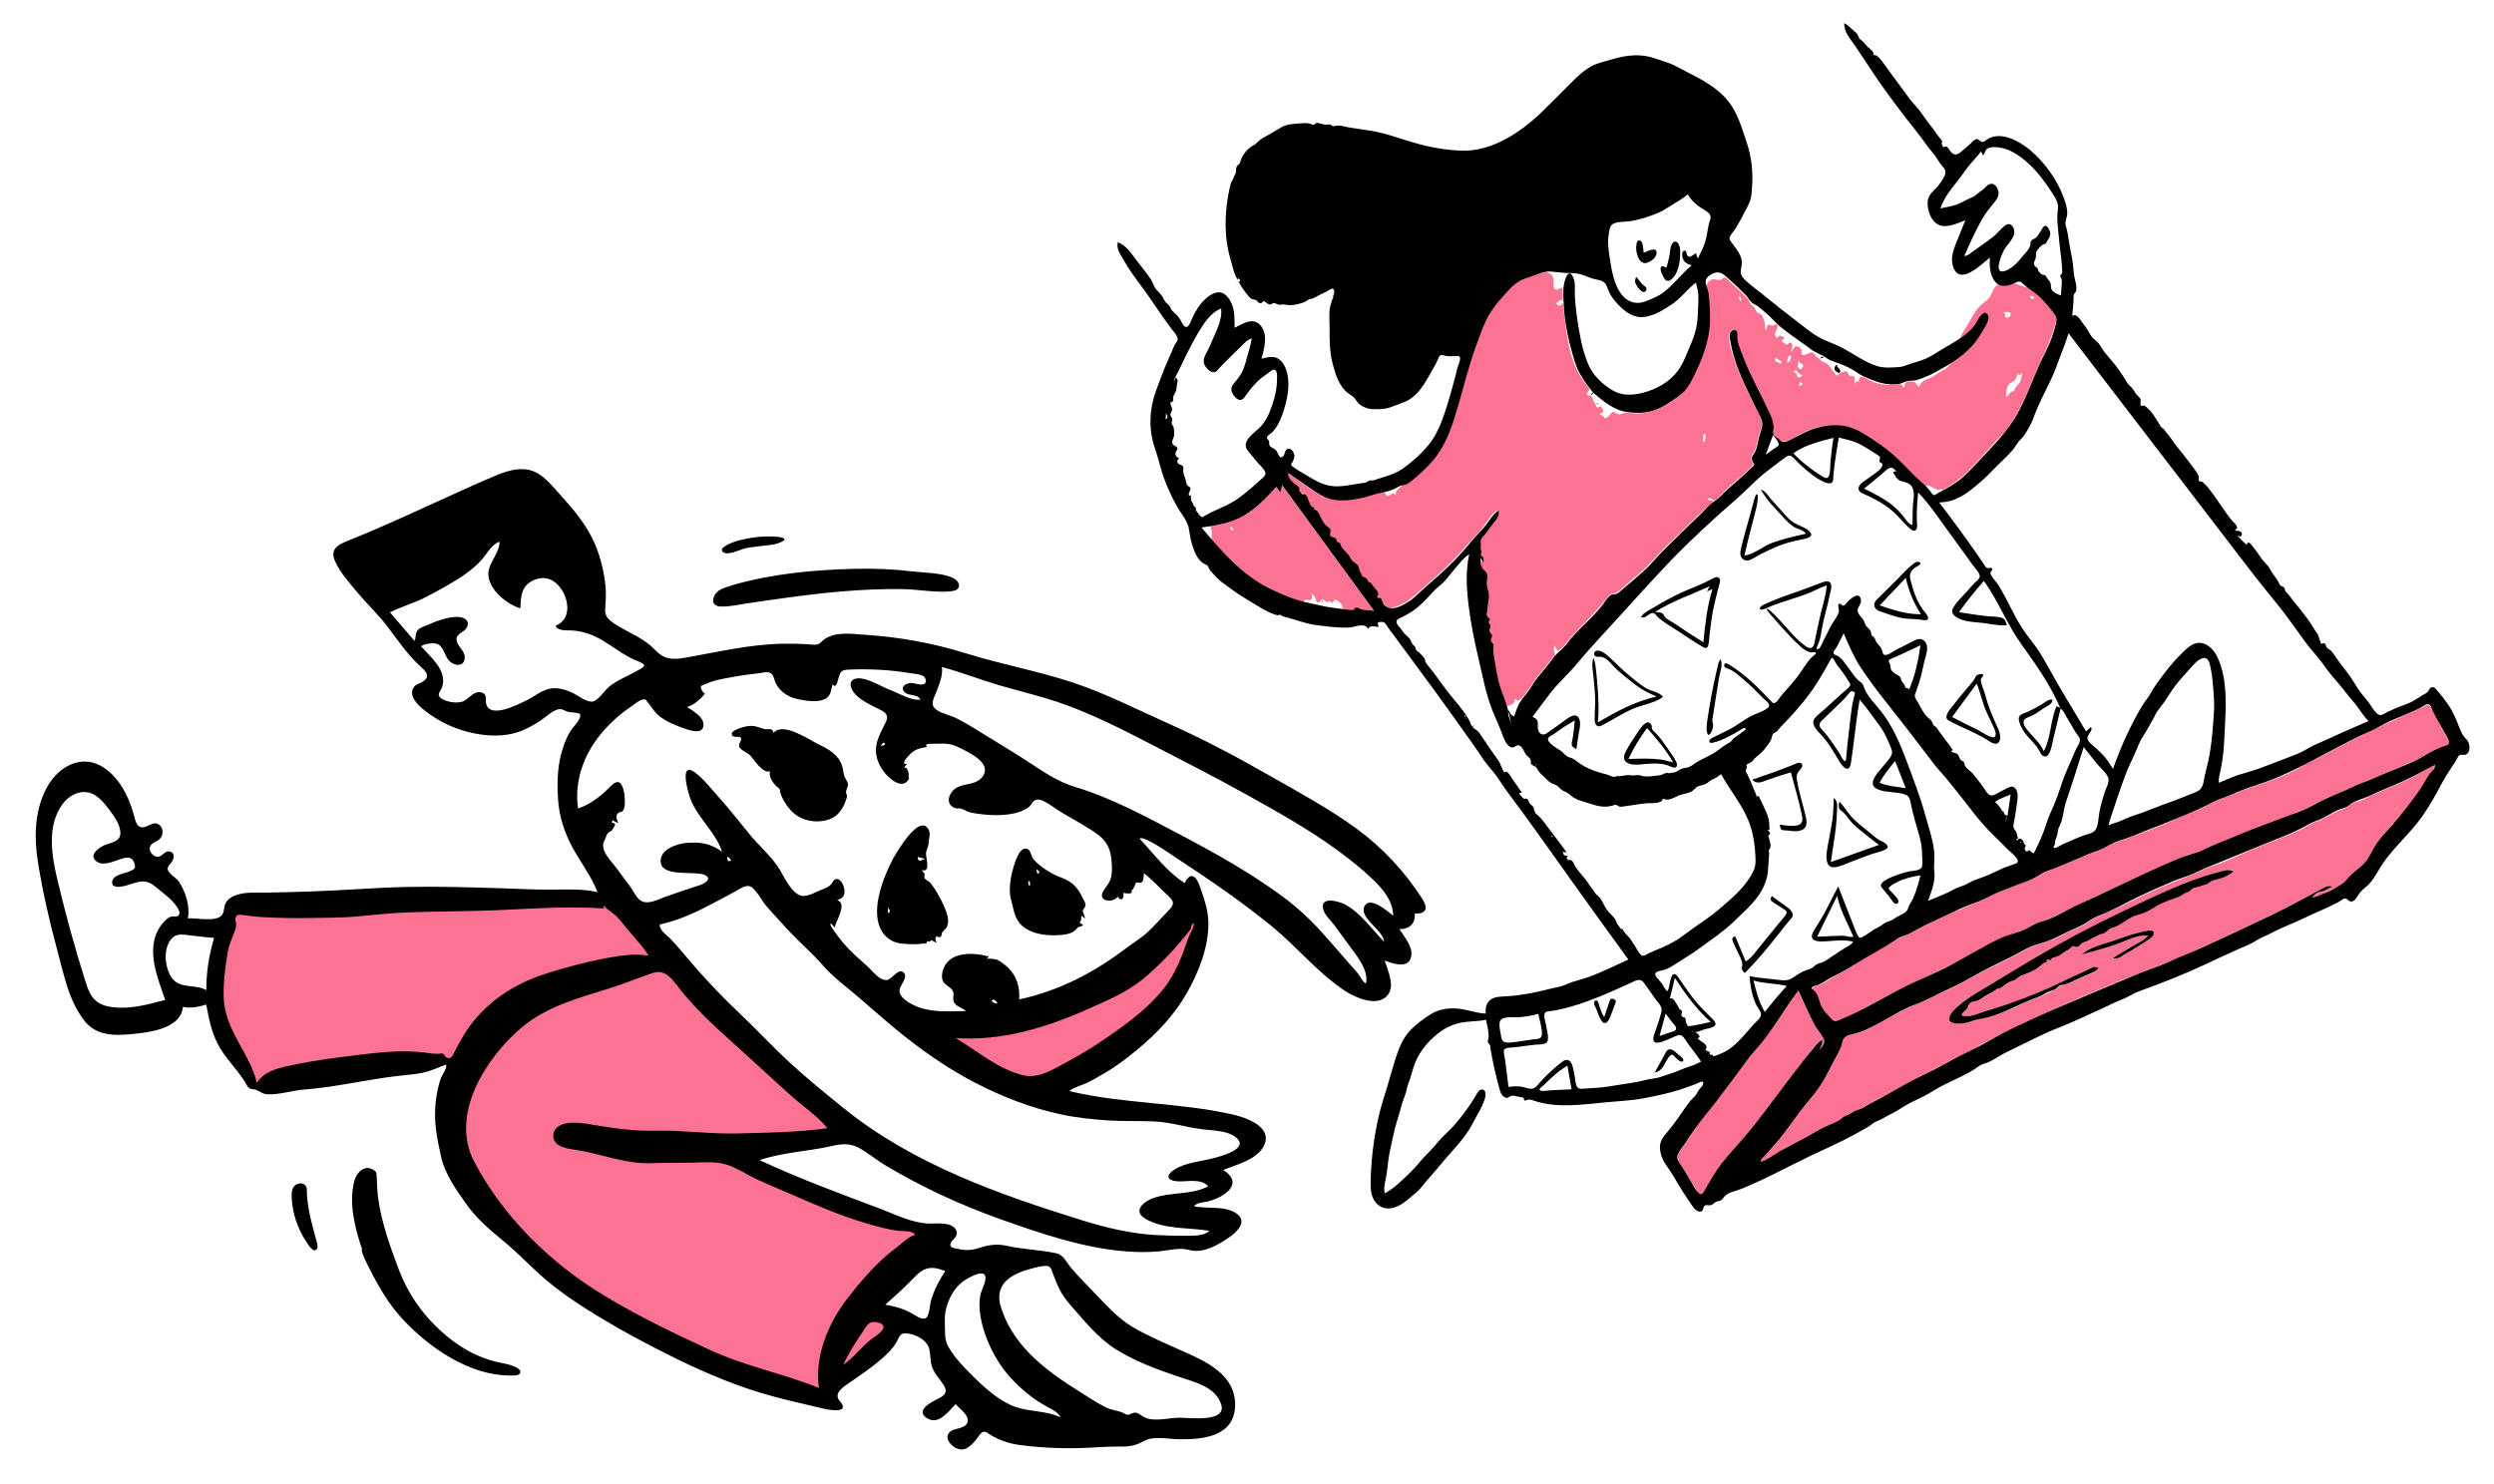 <?xml version="1.0" encoding="utf-8"?>
<!-- Generator: Adobe Illustrator 24.0.1, SVG Export Plug-In . SVG Version: 6.00 Build 0)  -->
<svg version="1.1" id="Capa_1" xmlns="http://www.w3.org/2000/svg" xmlns:xlink="http://www.w3.org/1999/xlink" x="0px" y="0px"
	 viewBox="0 0 3076.1 1831.3" style="enable-background:new 0 0 3076.1 1831.3;" xml:space="preserve">
<style type="text/css">
	.st0{fill-rule:evenodd;clip-rule:evenodd;fill:#FC7292;}
	.st1{fill-rule:evenodd;clip-rule:evenodd;}
</style>
<title>composition-5</title>
<desc>Created with Sketch.</desc>
<path id="Accent" class="st0" d="M284.5,1125.3c2.3-6,2.5-4.9,8.9-5.1c26.3-0.9,52.5-1.8,78.8-2.6c88.8-2.9,177.7-5.9,266.5-8.8
	c31.4-1,62.6-2.1,94-3.1c4.6-0.2,13.1-2.2,17.6-0.6c2.2,0.9,4.6,4.1,6.3,5.9c7.4,7.4,14.8,14.9,22.2,22.4
	c41.7,41.9,84.2,83,126.4,124.3c47,45.9,94,92,141,137.9c-50,9.9-100.1,20-150.2,29.9c10.6,4.1,21,8.1,31.6,12.2
	c74.4,28.7,148.7,57.3,223.1,86c-26.7,27.3-53.4,54.7-80.1,82c13.5,9.3,27,18.6,40.5,28c-9,8.1-18.1,16.1-27.2,24.2l0,0l-49.9,44.3
	c-5.8,5.2-11.8,10.5-17.6,15.7c-1.4,1.2-3.2,3.5-4.9,3.8c-2.5,0.3-7.9-3-10.2-4c-7.2-2.8-14.6-5.6-21.8-8.4
	c-22.3-8.7-44.6-17.5-66.9-26.5c-54.6-21.9-109-44.3-162.1-69.5c-24.6-11.6-47.7-24.2-68.7-41.7c-23-19.2-43.5-41.6-62.2-65
	c-15.8-19.8-30.5-40.3-44.1-61.6c-4.7-7.3-14.8-18.4-16.5-27.2c-0.9-4.7,1.7-12.3,2.4-17c1.5-11.1,3.2-22.1,4.7-33.2
	c0.8-5.7,3.2-13,2.7-18.8c-0.7-6.9-6-15.5-8.4-22c-1.2-3.1-3.1-12.3-6-13.7c-1.9-0.9-7.9,1.1-10,1.3c-16.3,2.1-32.6,4.4-48.9,6.5
	l0,0l-131.3,17.5c-12,1.6-25.2,5-37.4,5c-9.2-0.1-16.2-6-20.6-13.6c-13.2-23.1-26-46.6-36.2-71.1c-9.8-23.7-9.5-43.9-4.2-68.8
	C270.3,1168.2,276.5,1146.2,284.5,1125.3z M1477.2,1119.2c-1.6,34.2-4.9,77.3-25,106.1c-7.7,10.9-19.2,19.5-29.6,27.7
	c-15.4,12-31.3,23.2-47.4,34c-28.4,19.1-58.3,40-90.1,53.1c-8.8,3.6-13.9,3-22.8-0.9c-13.9-6.1-26.9-14-39.8-21.9l-2.8-1.8
	c-22.2-13.5-43.9-27.7-65.4-42.3c66.5-14.3,134.5-32,196.6-60.1C1398.1,1191.6,1443.2,1158.6,1477.2,1119.2z"/>
<path id="Ink" class="st1" d="M652.3,579.7c17.6,3.7,30.2,21.7,41.7,34.2c13.7,15,26.7,31,36,49.2c9.5,18.6,14.9,40.2,16.9,61
	c0.8,9.1,0.2,17.7-0.5,26.9c-0.8,9.7,4.6,14,12.4,19.1c16.3,10.5,35.5,17.2,48.9,31.5c11.5,12.2,21.8,12.6,37.9,9.8
	c39.9-7,78.5-16.4,119.4-17.2c10.4-0.2,20.8,0.1,31.2,0.6c3.4,0.2,7.1,1,10.4,0.5c4.9-0.6,5.3-2.7,8.5-5.3
	c14-11.5,35.6-7.9,52.3-6.8c42.1,2.8,82.8,10.1,123.1,22.6c43.5,13.6,88.6,21.8,131.9,36c41.8,13.8,81.1,34.1,121.2,52
	c40.8,18.3,80.2,39.1,118.9,61.2c37.5,21.4,76,42,110.9,67.5c31.8,23.3,59.4,52.9,80.7,86.2c7.2,11.1,5.9,19.3-9.2,18.3
	c1.3,12.5-6.7,19.5-18.8,19.3c5.7,9.5,16.8,21.6,14.5,33.6c-3,16-22.9,9.1-32.8,5.1c3.5,11.5,12.5,29.6,4.8,41.2
	c-11.9,18-41.3,4.6-54.5-4.2c-33.2-22.3-57.9-53.2-88.5-78.4c-37.9-31.1-79.2-59.3-120.2-86.1c-3.2-2.1-40.2-28.1-43.7-22.7
	c17.7,18.9,33.4,40.6,55.6,54.8c6.1-14.1,13.7-9.5,18,2.5c5.1,14.4,10.7,29.4,11.1,44.9c0.8,30.3-11.7,62-26.4,87.9
	c-15.4,27.2-36.8,49.8-60.8,69.7c-13.6,11.2-27.4,21.9-42.7,30.5c-6.8,3.9-13.7,8.1-20.9,11.4c-6.9,3.1-14.8,4.7-20.8,9.6
	c66.4,16,135.6,13.9,202,29c16,3.7,49,15,38.4,37.9c-8.2,17.7-34.1,23.8-50.5,30.5c15,9.2,15.5,20.5,0.4,30.5
	c-6.1,4-12.7,6.7-19.8,8.4c-4.8,1.1-13.4,1.2-16.6,5.8c16.4,3.7,36.7-1,51.6,8.4c15.1,9.7,2.3,22.7-8,29.8
	c-13.4,9.4-32.3,20.3-48.9,15.9c-13.1-3.5-23.8,0.1-37.2,1.5c-13.8,1.3-27.9,1.2-41.7,0.1c-52.8-4.2-104.4-22-154-39.5
	c-49.5-17.6-96.9-39.5-142.1-66.4c-11.1-6.6-21.1-15.2-32.4-21.5c-11.9-6.7-22.6-5.2-35.4-2.3c-29.1,6.5-59.3,7.5-87.8,17.1
	c48.6,22.7,98.8,41.1,148.8,60c19,7.2,39.8,17.8,60.4,18.3c9,0.2,27.9-2.4,33.1,7.7c3.7,7.3-2.7,10.1-5.7,15.1
	c-4.5,7.3,4.1,7.6,10.6,8.9c8.2,1.6,15.3,1.1,23.2-1.5c12.3-3.9,22.1-5.6,35-2.7c20.1,4.5,40.8,4.8,61,9.2
	c8.4,1.8,12.5,11.6,17.6,17.6c8.1,9.6,16.9,18.5,25.7,27.6c16.5,16.9,31.4,34.8,52.3,46.8c18.3,10.4,38,18.9,57.1,27.4
	c30,13.2,68.1,29.5,67.5,68.1c-0.6,38.3-39.1,42.4-69.4,41.9c-12.7-0.2-30.9-4.3-42.3,1.8c-9.9,5.4-17,7.4-28.5,7.2
	c-13.3-0.1-26.5,0.6-39.8,1.4c-27.9,1.5-56.4,0.4-84.2-3.1c-13.2-1.7-24.8-5.3-36.4-12c-3.5-2-6.3-5.3-10.1-4.4
	c-3.2,0.7-7.1,7.6-9.2,10.1c-6.7,8.1-14.3,15.2-25,9.6c-6.8-3.6-14.2-13-6.8-19.7c5.6-5.2,18.3-3.3,21.5-11.5
	c3.2-8.6-9.9-17.2-14.6-22.7c-8.8,9.1-20.8,26.3-35.2,17.3c-11.5-7.3-2.1-15.2,6.1-20c10.1-6,22.7-8.2,14-21.5
	c-4.9-7.6-11.4-13.8-14.2-22.6c-2-6.7-1.5-13.7-2.9-20.4c-2.5-12.1-17.7-19.8-29.6-20.2c-7.3-0.3-8.1,6.1-11.4,11.5
	c-4.8,8-11.7,14.7-18.8,20.7c-11.5,9.9-24.1,18.5-36.5,27.1c-8.3,5.7-23.2,14.1-14.3,24.3c13.1,14.9-10.8,11.5-19.7,9.4
	c-20.5-5-41.2-9.4-61.5-14.9c-41.9-11.2-81.6-27.8-120.5-46.8c-38.1-18.7-75.9-39.1-111.7-61.8c-17.4-11-34.3-22.9-49.9-36.3
	c-16.8-14.3-31.9-30.6-48.9-44.8c-17.6-14.7-35.1-28.8-48.4-47.8c-12.4-17.5-26.4-37-31.1-58.2c-5.2-23.3-9.5-44.4-6.6-68.5
	c1.2-10.1,3.1-20.6,6.9-30c1.2-2.7,7.9-12.5,5.5-15.4c0.1,0.2-18.6,7.2-20.6,7.9c-12.6,4-26,4.5-39.1,6.1
	c-38.7,4.5-76.7,13.9-115.6,16.8c-14.7,1.1-29.7,6.4-44.4,5.8c-6.9-0.3-9.4-3.7-14.8-5.7c-2.5-0.9-4.8,0-7.3-1.5
	c-2.9-1.7-4.1-5-5.8-7.8c-9.1-14.7-21.7-26.9-30.6-41.6c-10.2-16.5-13.8-35.2-17.3-54.1c-9.2,2.8-19.1,4.9-28.7,2.9
	c-2.4,23.8-33,29.9-52.2,32.3c-23.9,2.8-52,6.5-68.8-14.5c-19.9-24.7-26.1-58.5-34.2-88.3c-9.5-35.1-17.7-71-23.5-106.8
	c-5-30.5-4.7-63.3,9.7-91.4c12.7-24.8,39.9-43.6,67.6-28.8c21,11.6,34.3,36.7,40.2,58.7c3,11.2,4.7,21.5,17.9,15.4
	c5.1-2.3,9.6-5.3,14.7-0.7c4.5,4,4.4,11.4,0.7,16c-3.3,4.2-11.2,5.2-12.9,10.7c-1.7,5.4,4.2,12.3,9.6,12.2c6.1-0.2,9-8.6,15.6-6.4
	c6.1,2.1,4.5,8.7,1.6,12.9c-3.4,5-7.4,6.8-2.9,12.7c3.4,4.5,8.8,6.9,12.1,11.7c8,12.1,13.8,30.6,10.8,45.1c10.3-1.1,37.1,5.7,43-5.6
	c2.1-4.1,1.4-9.3,3.8-13.5c2.7-5,7.4-7.8,12.8-9.7c11.2-3.9,23.8-2.9,35.4-3c19.4-0.2,38.8-0.9,58.2-1.5c39-1.3,77.8-4.7,116.8-5.5
	c38.9-0.8,77.8,0.4,116.7,1.6c20.4,0.6,40.8,1.9,61.2,1.7c19.1-0.1,38.7-1.3,57.4,3.1c-7.7-20-21.2-37.1-31.3-55.9
	c-10.4-19.4-16.5-39.6-17.6-61.6c-1-20.1-0.4-40.1,5.9-59.4c2.5-7.8,5.5-15.7,10.1-22.5c3.3-4.9,8.3-9.4,10.6-14.8
	c2.2-5.4,1.3-6.3-4.9-7.2c-3.5-0.5-6.5-0.3-9.9-1.3c-3.2-1-6.1-3.3-9.5-3.1c-7.9,0.4-17.4,10.1-23.8,14.2
	c-8.7,5.6-17.9,10.9-27.8,14.2c-32.5,10.7-76.1-0.3-103.9-18.8c-9.3-6.2-30.6-20.4-26-33.8c2.4-7.1,9.4-7,14.4-11
	c7.8-6.4,0.7-12.5-4.8-17.6c-15-13.6-26.5-30.3-38.6-46.4C468,759.4,453.1,745.7,440,730c-9.4-11.2-20.3-23.6-26.4-36.9
	c-7.5-16.3,3.7-21.2,17.3-26.7c43.3-17.3,85.1-37.1,127.6-56.3c16.9-7.7,33.8-15.4,51-22.5C622.6,581.9,637.8,576.6,652.3,579.7z
	 M1273.3,1564.8c-22.9,6.1-45.1,16.2-40.1,43.3c13.7,50.6,55.1,81.8,97.5,108.3c10.7,6.7,21.3,13.9,32.6,19.6
	c6.6,3.3,13.2,4.1,20.2,6.3c1.7,0.6,4.9,2.9,6.4,3.1c3.6,0.4,3.6-0.9,6.7-1.9c6.9-2.3,9.2,2.4,15.4,5.3c11.8,5.5,29.9,0.5,42.3,0.3
	c11.5-0.1,58.8,6.4,52-16.1c-6.7-22-32.9-27.8-51.8-34.2c-26.4-8.9-53.8-18.9-77.6-33.7c-22.6-14.1-40.1-36.2-57.5-56
	c-10.8-12.3-15.6-23.8-21.2-39c-2.4-6.4-2.9-8.6-9.6-8.3C1283.5,1562.2,1278.4,1563.4,1273.3,1564.8z M1192,1578.2
	c-12.5,7.2-20.3,20.1-24.3,33.6c-2.1,6.9-2.7,13.6-2.3,20.7c0.4,9.1-0.8,19.3,3.5,27.6c7.9,15.2,23.4,30.2,35.5,42.1
	c13.7,13.3,30.9,27.9,49.2,34c17.7,5.8,37.3,4.2,54.3,12.4c-2.6-6-9.4-9.3-14.9-12.2c-7.9-4.3-14.9-8.6-22-14.1
	c-15.7-12.2-29.6-26.1-40.1-43.1c-10.2-16.4-18.2-35.7-21.5-54.8c-1.5-9.1-2-19,0.2-28.1c1.5-6,5.1-11.7,5.8-17.9
	C1217.1,1564,1198.2,1574.6,1192,1578.2z M805.4,1200.3c-18.2,6.1-36,13.6-54.4,19.3c-37.2,11.6-76.3,22-106.9,47.5
	c-44.5,37.1-89.7,107.9-59.3,166c36,68.5,94,125.1,159.8,165c42.1,25.5,86.8,47,131.4,67.6c43.2,19.9,90.2,29,134.1,46.7
	c-5.5-38.9,11.1-79.1,34.4-109.5c12.5-16.4,26-32.3,40.8-46.5c7.3-7,15.1-13.2,23.1-19.4c6-4.8,12.4-11.2,20.1-13.3
	c-1.3-5.7-15.9-4.7-20.1-5.2c-14.5-1.7-28.9-6-42.8-10.1c-30.3-9-59.3-21.7-88.4-34.4c-14.2-6.2-28.5-12-42.6-18.5
	c-12.7-5.8-24.7-14.2-37.9-18.5c-13.6-4.5-28.2-2.9-42.4-2.6c-16.9,0.3-33.7,0-50.6,0.7c-28.3,1.2-57.4-9.4-84.9-15
	c-9.2-1.9-22.8-2.3-30.7-7.9c-7.2-5-7.7-15.1-1.2-21c11.3-10.2,34.8-5,48.1-2.9c24.4,4.1,48.5,7.3,73.4,6.7
	c34.1-0.7,67.7,4.3,101.8,3.4c36.8-1,73.7-1.3,110.3-6.5c-12.5-15.5-30.2-27-45-40.3c-16.9-15.3-33.8-30.6-50.6-46.1
	c-29.6-27.2-61.9-54-86.8-85.8C829.8,1208.8,820.8,1195.2,805.4,1200.3z M1074.2,1631.6c-5,1.9-7.8,8-10.6,12.2
	c-8.7,13-17.1,25.7-23.4,40c12.6-8.7,21.7-21.3,33.4-30.7c4.3-3.5,20.1-12.3,15.2-18.4C1086.1,1631.4,1077.9,1630.2,1074.2,1631.6z
	 M1128.2,1575.4c-11.5,12.1-23.8,23.3-36.4,34.3c10.8,1.7,21.9,4.8,31.4,9.9c4.4,2.3,14.1,9.9,18.9,6.4c4.5-3.2,4.6-16.2,6.1-21.2
	c3.8-12.8,10.2-25.5,17.7-36.6C1150,1561.8,1140.4,1562.7,1128.2,1575.4z M908,1099.2c-10.1,5.3-20.2,10.8-30.3,16.2
	c-20.2,10.6-41.2,20.3-63.7,25.1c-1.8,6.3,8.8,13.6,12.5,17.3c9.4,9.8,18.1,20.6,26.9,30.9c18.9,21.9,38.7,42.5,59.6,62.3
	c21.1,20,40.9,41.5,62.4,61.2c20.8,19,43,37.1,64.9,54.8c85.3,69.1,191.7,106.7,295.2,138.8c29,9,58.7,16,89.2,17.9
	c12.5,0.7,25.3,1,37.8,0.9c8.5-0.1,22.7,0.7,29.1-6.1c-25.5-4.3-56.9-1.3-79.6-15.3c-14.1-8.7-2.9-19.6,8.5-24.3
	c22.2-8.9,48.3-3.9,69.7-15.3c-8.4-9.9-25.7-5.6-37-6.1c-14.2-0.8-16.1-7.4-4.4-14.7c14.5-9,33.3-9.8,49.4-14.3
	c7.9-2.2,41.1-10.7,27.7-23.9c-10.5-10.3-30.7-9.6-44.2-11.5c-19.1-2.5-38.5-8.6-57.6-9.5c-18.7-0.9-37.4,0-56.2-1.2
	c-19.6-1.3-39.1-3.2-58.3-7.3c-37.1-7.8-72.9-21.7-106.6-39.1c-34.7-18-66.4-40.3-96.6-65c-15.8-13-31.2-26.6-46.7-40
	c-15-12.9-31.4-24.7-44.5-39.7c-14.5-16.6-31.6-30.8-46.3-47.3c-8-8.9-16.4-17.5-24.1-26.7c-5.5-6.5-10.4-16.8-17-22.1
	C921.7,1089.8,914,1096.1,908,1099.2z M460.4,1443.2c4.3,2.6,4,4.1,4.2,8.4c0.4,8.9,0.6,17.7,1.8,26.5c4.1,30.3,14.9,60.3,25.7,88.8
	c10.8,28.4,27.9,53.2,50.2,73.9c21.6,20,45.8,34.5,74.7,40.4c5,1,24.6,4.5,24.8,11.4c0.2,5.3-9.8,4.3-13.3,4.4
	c-49.8,0-99.3-34.5-131.9-69.5c-13.5-14.5-23.4-30-32.9-47.1c-1.3-2.5-21-38-17.1-39.3c-8.9-25.6-16.8-57.3-9.5-84.3
	C439.9,1446.7,449.1,1436.6,460.4,1443.2z M378.4,1466.5c-0.1,20.7,5.6,40.6,10.8,60.5c1,3.6,5.4,14.4-0.7,15.5
	c-4.3,0.7-10-9.4-11.7-12c-10-15.7-16.3-34.3-17-52.8c-0.2-5.9-0.1-13.1,5.6-16.3C370.8,1458.4,377.6,1460.2,378.4,1466.5z
	 M1472.1,1138.5c-2.4,1.8-3,4.5-3.3,7.5c-17.1,22.3-38.1,44.8-60,62.6c-19.5,15.9-43.9,26-66.6,36.2c-52.2,23.3-105.6,39.5-163.3,36
	c26.7,15.8,52.6,38.8,83.5,45.9c15.4,3.5,29.9-3.7,43.1-10.8c16.1-8.7,32.5-17.5,47.8-27.8c28.9-19.3,59.6-40.5,81.6-67.8
	c9.7-12.1,16.7-26.1,22.6-40.4c3.3-8.3,5.7-16.8,9.1-24.9C1468.4,1150.2,1473.5,1143.8,1472.1,1138.5z M1161.7,822.9
	c1.4,10.3-2.8,20.1-6.3,29.6c-2.4,6.4-7.9,14.8-3.2,20.5c5.5,6.8,19.2,9,26.7,12.8c11.2,5.7,22.1,12.2,32.7,18.9
	c19.2,12,38.8,23.4,57.7,35.9c18,11.8,35.6,23.9,56.4,30.2c45.7,13.7,88.5,37.2,130.6,59.3c42.9,22.6,85.8,46.7,124.9,75.4
	c21,15.4,39.4,33.1,56.3,52.8c8.7,10.1,17.7,19.9,26.3,30.1c3.8,4.5,8,8.7,11.7,13.5c2.7,3.5,5.2,9.5,9.3,11.6
	c3.6-16.5-11.3-34.2-20.3-46.5c-6.2-8.4-12.3-16.8-18.5-25.3c-4.3-5.9-12.1-12.5-13.9-19.7c-4.5-17.5,20.9-9.7,28.4-5.3
	c18.5,10.8,31.9,30,46.6,45.2c-0.4-14.4-32.7-30.1-23.7-44.6c7.1-11.5,28.6,7.4,34.9,12.4c-0.1-18-12.7-32.9-24.9-44.6
	c-13.6-13.2-28.9-25.1-44.1-36.3c-35.7-26.1-74.8-47.9-113.4-69.3c-38.5-21.4-77.6-41.3-116.6-61.5c-37.9-19.6-76.3-39.1-116.9-52.6
	c-22.8-7.5-46.1-13-69.1-19.7C1209.4,838.7,1185.9,829.4,1161.7,822.9z M871.3,843.6c-0.9,0.4-6.2,2.2-6.6,2.8
	c-1.3,2.4,2.5,8.8,4.9,9.5c-6.1,6.9-13.2,13.6-22.2,16.4c7,4.4,20.2,12.1,20.3,21.5c0.3,13.1-16.7,7.4-23.7,5
	c-11.2-4.1-22.5-8.4-31.7-16.1c-5.8-4.9-8.7-10.7-13.5-16.4c-2.6-3-1.6-3.8-5.8-3.3c-4.8,0.7-11.8,6.9-15.8,9.6
	c-6.2,4.2-12.1,8.7-17.6,13.7c-10.2,9-19.5,19.4-27.1,30.8c-15.7,23.7-23.7,52.1-19.5,80.4c13.7-4.7,26.2-13.7,36.4-23.8
	c7.3-7.2,14.6-15.4,19.3-0.4c1.9,5.8,3.1,20,0.6,25.3c-2.4,5-4.6,1.8-7.5,5.2c-3.4,3.8-0.3,7.6,0.6,11.8c-2.3-1.1-4.5-2.4-6.8-3.6
	c-2.6,5.2,0.9,2,2.8,4.5c1.1,1.4-3.2,7.2-4,8.2c-1.8,2.1-3.3,1-5.3,4c-1.2,1.9-2.2,5.8-3.5,8.1c-6.8,12,8.4,25.3,15.3,35
	c5.1,7.2,10.6,14.1,15.9,21.3c3.9,5.2,6.7,11.7,11.3,16.3c9.2,9,23.9-0.1,34-3.5c13.7-4.8,27.1-9.4,40.9-13.8
	c8.1-2.5,16.4-9.3,4.4-13.3c-11.9-3.9-48.5,2.6-52.1-13.2c-3.9-16.8,19-24.6,31.1-25.6c17.7-1.5,29.7,0.4,44.2,10.9
	c-7.9-24.5-29.8-41.2-39-65.2c-2.5-6.5-14.6-47.4,5.4-32.8c10.7,7.7,20.7,20.9,29.5,30.6c13.3,14.8,25.5,30.5,38.1,45.9
	c12,14.6,27.8,27.8,37.5,44.1c5.4,9.2,14.5,28.9,26.3,31.6c7.5,1.8,18.1-4.9,24.9-7.4c4.2-1.5,8.3-3.1,11.5-6.4
	c1.7-1.7,2.8-5.5,5.2-6.4c6.8-2.6,10.9,7.8,11.5,12.8c0.8,7.8-2.2,10.5-9.1,12.9c13.3,3.3-1.3,25.6-3,33.7c-0.3-0.3-3.4-5-5-4.7
	c-3.1,0.7,14.8,22.8,16.1,24.4c9.2,10.6,19.8,19.6,30.2,29c5.9,5.4,15.8,19,24.9,15.6c5-1.9,13.6-15,19.3-8.4
	c5.1,5.9-4.8,15.3-5.4,21c-1,9.4,11.8,16.4,19.2,19.7c19.5,8.7,42.1,6.9,62.9,6.4c-4.9-4.4-13.8-5.3-15.6-12.7
	c-1.2-5,1.8-8.5-1.7-13.4c-2.9-4.1-8.5-5.7-10.9-10.1c-2.8-4.9-1.4-11.6,0.5-16.6c8.5-21.2,37.8-19.4,55.8-14.4
	c-1.1,0.7-1.9,1.7-2.5,2.9l-0.1,0.3l0,0c1.8-1.7,11.7,0.4,13,0.9c4.1,1.8,10.1,6.7,13.5,9.9c10.5,10.2,14.6,24.5,13.4,38.9
	c49.5-10.5,93.3-33.6,133.2-64.1c9.1-6.9,18.4-12.1,26.7-20.2c8.6-8.3,16.4-17.2,24.7-25.7c7.8-8,6.2-11.4-1.7-18.7
	c-9.7-8.9-18.5-18.8-28.9-26.9c-0.7,3,0,8.6-2.4,10.8c-2.6,2.5-6.1-0.7-7.8,1.3c0.2-0.1-4.1,11.1-5.7,8.8c4,5.8-7.4,3.9-9.7,3.2
	c1.7,5.9-2.2,12-6.7,4.7c-6.1,8.5-25.4,6-18-6.7c3.7-6.3,8.3-10.1,9.8-17.7c1.7-8.4,1-17.4-0.3-25.8c-3.2-19.8-15.7-26.7-31.7-36.6
	c-9-5.6-18.1-10.6-27.2-15.9c-8-4.6-15.4-10.8-23.6-14.9c-5.9-2.9-10.2-3.3-14.3,1.3c-1.7,1.9-2,3.8-4.3,5.7
	c-3,2.5-7.7,4.6-11.3,5.9c-18.2,6.3-41.2,4.5-59.7,1.2c-5.1-0.9-8-3.5-12.5-5c-2.9-0.9-4.9,0.4-7.9-0.8c-8.1-3.1-9.3-10.6-5.3-17.5
	c9.3-16.1,29.2-7.6,39.4-21.1c12.6-16.9-17.2-30.2-29.4-36.3c-9.7-4.9-17.2-4.8-27.7-4.4c-2.2,0.1-17.2-1-11.1,3.8
	c-11,2-16.4,3.3-23.8,12c-2,2.3-4.6,4.7-4.7,7.8c0.1,1.7,3.4,1.3,3.4,1.3c-0.3,1.2-3.2,3.8-3.6,4.3c5.8-0.5,6.7,10.8,5.3,11.3
	l-0.1,0l0.2,0.1c2.9,1.8-1.9,6.6-3.6,7.6c-5,2.9-10.9,0.2-15.3-2.8c-9.8-6.6-18.7-19.5-20.5-31.2c-2.8-16.4,5.9-28,12.1-42
	c4.6-10.5-6.2-13.3-14.2-17.5c-9.8-5.2-23-11.4-28.1-21.9c-4.7-9.6,1.5-14.5,11.1-13.4c12.8,1.6,24.8,10.1,36.8,14.5
	c10.6,3.9,25.1,13.4,36.8,11.6c-3.8-7.1-14.1-4.1-19.2-8.8c-6.9-6.2,0.7-11.3,7.1-11.7c5-0.4,21.1,7,18.2-4.8
	c-1.5-6.3-12.7-6.2-17.7-7.1c-25.6-4.4-51-5.6-76.8-4.6c-8.4,0.4-10.3,1.8-12.6,9.8c-0.8,2.7-3.1,15.2-7.4,8.2
	c-2.1,6.9-1.7,13.7-8.6,17.8c-8.8,5.1-21.9,3-31.4,1.3c-8.1-1.5-16.2-4.4-22.4-10.1c-3.1-2.8-5.6-6.2-7.6-9.8
	c-1.7-3.1-2.4-8.7-4.8-11.4c-4-4.5-10.6-1.9-16-1.3c-12.1,1.3-24,2.9-36.1,5.3C890.1,837.8,880.5,839.2,871.3,843.6z M1224.2,1233.6
	c-3.5,2.2,4.2,5.2,6.3,4.3C1229.3,1236.6,1226.7,1232,1224.2,1233.6z M1217.1,1183.2l-0.1,0.1c-0.1,0.1-0.1,0.3-0.2,0.6
	c0.1-0.1,0.1-0.3,0.2-0.5L1217.1,1183.2z M1267.7,1047.7c4,2.2,4.1,9.1,7.3,12.8c8.6,9.6,22.3,18,34.4,22.4
	c13.1,4.7,20.5,12.8,26.1,25.2c1.1,2.5,3.7,5.9,3.4,8.9c-0.2,2.7-3,4.2-3.4,6.7c-0.2,1.2,3.2,8.9,3.1,9.1c-1,0.3-4.8-3.2-4.8-3.2
	c-0.6,3.1,0.5,6.2-2.2,8.4l-0.3,0.3l0,0c0.9,0.4,5.1,2.6,4.3,3.5c-1,1.1-3.9,1.1-5.3,1.9c-2.2,1.3-3.4,3.7-5.4,5.1
	c-5.4,3.8-12.4,4.5-18.9,4.9c-13.6,0.9-29.6-0.7-41.2-8.4c-14.2-9.4-13.9-22.3-17.8-35.4c-4.4-14.7,1.6-39.6,7.8-53.1
	C1257,1052.2,1261.5,1044.3,1267.7,1047.7z M290.4,1133.9c-0.4,1.9,1,4.5,0.9,6.6c0,4.1-1.6,8-3.1,11.8c-2.8,7-5.7,13.6-7.1,21.1
	c-3.2,18.6-5.7,38.4-5.2,57.2c1.2,40.4,31.6,67.6,41,105.3c8.4-13.8,24.9-17.8,39.5-21c19.6-4.2,39.1-7.5,59-10
	c38-4.6,76.4-11.4,114.7-5.4c4.2,0.6,7.3,0.7,11.4,0.6c4.5,0,1.8-1.5,5.5,0.4c1,0.5,1.8,2.9,2.9,3.6c5.6,3.5,7.6-0.1,10.4-5.7
	c7.9-15.5,15.9-29.7,27.4-42.8c24.5-28,55-45,90.4-55.9c20.2-6.2,40.1-11.6,60.8-15.8c19.8-4,40.7-8,61-5c-7.5-12.3-18-22.6-27-33.7
	c-4.4-5.4-8.6-11.2-13.8-15.9c-4.6-4.1-10.6-7.1-14.2-12.1c-0.1,1.3-0.4,2.4-0.6,3.6c-40.4-2.8-80.7-0.3-121.1,1.7
	c-40.5,2.1-81,1.6-121.5,3.2c-20.4,0.9-40.5,3-60.7,4.9c-19.4,1.9-38.7,1.6-58.3,2c-19.7,0.4-39.2-0.1-58.9-1.1
	c-8.3-0.4-16.3-1.7-24.5-2.7C292.9,1128.3,291.4,1128.2,290.4,1133.9z M1145.7,1024.3c2.2,4.4-0.2,11.2-0.4,15.8
	c-0.2,5.3-2.7,7.9-3.2,12.7c-0.4,4.3,6.4,24.7-5.1,20.6c0.6,1.4,2.7,3.2,3.2,4.4c0.5,1.6-0.5,4.5,0.2,5.9c0.7,1.2,6,4,7.5,6
	c6.1,7.6,11.1,16.9,15.3,25.7c4.2,9.2,9.8,22,3.1,30.5c-1.6,2-3.2,2.8-4.7,5.2c0.2,1.8-0.4,3.5-1.5,4.9c-0.7,0.4-1.4,0.3-2-0.2
	c-2.2,1.9-2.6-3.9-4.3,2.1c-0.4,1.4,1.8,5.6,1,5.3c-1.3-0.5-5.4-3.4-6.6-3.2c-1.7,3.8-2.5,0.4-4.9,1.5c0.2,1.4-0.4,2.3-1.8,2.7
	c-1.1-0.1-2.3,0-3.5-0.1c-6.7,1.4-17,0.8-23.7,0.3c-12.8-0.7-23.3-7.3-28.7-19.4c-11.1-25.2,4.1-62.9,15.9-85.6
	C1105.7,1052.1,1134.7,1001.4,1145.7,1024.3z M1269.9,1086.8c0.3,2.3,1.7,5.5-0.7,6.2C1268.7,1090.4,1266.9,1087.4,1269.9,1086.8z
	 M1095.9,1119.8c2.5,6.1,2,2.4,0.3,7.4C1094.9,1124.8,1094.7,1122.3,1095.9,1119.8z M1278.4,1072.4c1.2,1.1,5.7,3.5,2.6,5.1
	C1278.4,1078.8,1278.6,1073.9,1278.4,1072.4z M1131.9,1057.2c0.2,7.1,3.7,4.6,8.9,2.3C1137.9,1058.7,1134.8,1058,1131.9,1057.2z
	 M77.7,991.3c-21,27.6-13.6,66.3-6.2,97.1c10,41.9,21.6,83.7,34.6,124.8c5.9,18.6,13.3,27.1,33.5,29.5c21.8,2.5,43.3-3.4,64.2-9.1
	c-10.7-30.4-27.3-69.9-0.4-97.5c2.4-2.5,4.8-4.5,8.3-5.4c2.3-0.6,6.1,0.8,8-0.8c3.9-3.1,0.1-8.7-2-11.8
	c-6.6-9.6-16.8-16.3-25.6-23.8c-11-9.4-18.3-7.6-30.8-3.5c-5,1.7-24.6,8.2-22.9-3.5c1.2-8.5,17.4-9.9,23.4-13.1
	c4.6-2.4,5.4-3.3,4.2-8.2c-1.9-7.7-6.9-8.9-13.7-7.2c-8.8,2.2-23.2,10.1-32,4.8c-12.7-7.7,1.5-18,9.1-21.1c8-3.1,19.3-4.2,19.1-14.9
	c-0.2-10.2-7.9-20.9-13.8-28.7c-5.7-7.5-13.3-17-22.5-20.3C99,974.1,85.5,981,77.7,991.3z M216.7,1154.3c-10,4.6-13,19.4-12.3,29.2
	c0.8,9.4,4.3,22.4,12.6,28c10.9,7.4,26.1,3.5,37.5,10.1c-0.2-21.8,3.3-43.6,9.6-64.5c-8.6-0.5-17-1.7-25.6-2.6
	C232.3,1154,222.7,1151.6,216.7,1154.3z M896.9,1056.9c2.8,1.5,3.7,2,4.9,5C896.4,1063.4,897.6,1061.3,896.9,1056.9z M920.4,896.2
	c8.7-1.7,13.4,0.3,21.3,3c5.6,1.9,10.9-2.5,12.5,5c11.8-14.2,44.4,9,55.9,14.4c12.2,5.7,24.5,12.9,28.7,26.8
	c1.3,4.1,1.3,8.6,2.8,12.7c1.2,3,3.8,5.7,4.2,9.1c0.4,3.9-2.4,6.7-2.3,10.5c0,1.4,1.6,4.1,1.2,5.4c-3.9,13-10,24.3-23.7,28.4
	c-11.9,3.6-26.3,2.1-36.9-4.5c-9.4-5.9-16.5-16.1-20.8-26.2c-0.8-1.8-1-6-1.9-7.5c-1.4-2.1-2.6-1.8-4.1-3.4
	c-3.9-4.2-10-12.4-7.3-18.5c-8.8,4-19.9-14.2-24.5-19.2c-3.5-3.8-10.4-5.8-13-9.6c-3.6-5.3,4.4-9.5,0.6-12.9
	c-2-1.8-10.1,1.4-10.5-4.1C902.1,900.6,917.1,896.9,920.4,896.2z M1119.6,958c0.1,0.1,0.2,0.2,0.3,0.1l0,0l0,0L1119.6,958z
	 M1086.2,920.2c0.6-0.9,4-6.1,5.2-2.9C1092.5,919.8,1087.5,920,1086.2,920.2z M616.2,668.4c-9.2,2.6-15.3,14.3-21.1,21
	c-8.6,10-19.6,18.4-30.8,25.3c-13.1,8.1-26.6,15.7-40.4,22.6c-13.9,7.1-29,11.1-42.9,18.2c10.1,11.8,20.2,23.5,30.3,35.3
	c2.3-5.1,0.1-9.7,4.7-14.1c3.2-2.9,8.4-4.3,12.3-6.1c11-4.7,23.2-9.3,35.2-9.5c7.8-0.1,17.4,3.9,12,13.5c-3.4,6-13.3,6.8-12.4,15
	c0.9,7.9,10.2,12.9,10.1,21.4c-0.1,12-12.3,11-18.9,4.6c-5.9-5.6-6.7-17.7-14.7-21c-4.8-1.9-16.2-0.6-20.2,2.8
	c11.8,13.6,31.8,29,26.2,49.3c-1.7,6.2-7.6,9.7-2.2,14.3c6.2,5.3,21.4,7.5,28.5,4c6.6-3.4,13-13,21.8-10.7c8.2,2.1,4.3,9.5,6.2,15.1
	c5.7,17.1,39.5-0.5,48.7-4.9c9.3-4.4,18.3-12.2,28.4-14.6c9.4-2.2,19.3,0.5,28,4.3c6.5,2.8,18.4,12.5,25.6,11.4
	c7.3-1.1,15.2-14,20.9-18.6c10.1-8.2,22.3-12.5,33.5-19c1.8-1,9.8-4.5,9.4-7.3c-0.5-2.7-11.6-6.4-13.5-7.4
	c-17.9-8.5-32.5-22.2-50.8-29.8c-8.2-3.4-16.5-5.2-25.3-5.7c-4.8-0.2-17.8,0.8-19.5-5.8c21.3-8.4,16-36.1,3.4-49.8
	c-8.1-8.7-18.3-11.4-29.5-6.8c-16.2,6.7-16.7,19.7-17.4,35.2c-15.4-4.6-34.3-19.7-38.6-35.8C598.2,697.2,615.8,685.4,616.2,668.4z
	 M1053.4,701.8c24.2-0.6,48.1,0.3,72.1,3.2c14.8,1.8,35.7,1.5,49.5,7.9c4.1,1.8,9.6,6.6,7.4,11.8c-1.9,4.5-8.8,4.8-12.9,5.1
	c-18.6,1.1-37.8-2.7-56.5-3c-49.6-0.7-99.2,4.5-148.3,11.4c-13.5,1.8-27.1,3.9-40.6,5.8c-11.2,1.6-23.4,4.6-34.8,4.3
	c-9-0.1-12.4-6-7.6-14.4c4.8-8.3,15.5-9.4,23.6-12.5C953.5,707.7,1003.6,703.1,1053.4,701.8z M960.5,662.5c17,2.1-0.9,8.6-8,9.5
	c-2.4,0.3-33.9,3.8-33.8,4.7c-6.2,1.3-21.5,9.5-27.2,4.2c-6.2-5.6,13.7-12.4,17.8-13.6C924.9,663,944.2,660.5,960.5,662.5z"/>
<path id="Accent_1_" class="st0" d="M2218.2,1222.4c6.8,14.1,12.6,28.8,20.1,42.6c3.2,5.8,8,10.5,10.7,16.4c3,6.3-1.3,9.5-5.4,14.1
	c1.9-4.3,4.7-7.3,3.5-12.1c-7.7,3.6-13.7,13.5-18.8,20.1c-6.7,8.5-13.2,17-19.8,25.7c-12.1,15.9-24,31.8-36,47.7
	c-11.2,15-23.6,28.9-35.9,43c-10.8,12.4-20.7,25.2-28.8,39.6c-1.6,2.9-6.2,15.4-10.7,14.4c-2.2-0.4-3.5-3.6-4.6-5.4
	c-2-3-3.9-6-5.8-9c-4.2-7-8.4-14-12.7-20.9c-3.6-5.8-8.3-9.8-3.6-16.3c8.9-12.3,16.8-25.3,26-37.5c10.5-14,21.6-27.6,32.4-41.4
	c10.3-13.3,19.8-27.3,30.3-40.4c10.3-12.9,20.6-25.7,30.4-39.2C2199.2,1250.2,2207.9,1235.8,2218.2,1222.4z M3004,943.5
	c-1.8,4.3-3.4,6.6-6.3,10.1c-3.2,4-5.5,8.6-8.1,13c-5,8.2-10.8,16-16.5,23.7c-12.2,16.3-26.5,30.7-38.8,46.8
	c-5.9,7.7-9.2,17-15,24.6c-5.3,7.1-13.5,11.4-19.7,17.7c-3.1,3.2-5.3,7.5-8.8,10.1c-3.5,2.7-8,4.4-11.7,6.7c-4.8,3-9.3,4.9-14.5,6.9
	c-4.5,1.7-8.1,3.8-12.9,4c2-1.8,3.8-4.2,6.1-5.6c2.1-1.3,4.1-1.3,6.4-1.8c4.7-1.1,8.1-4.5,12.8-5.7c-5.1-2.6-11,1.3-15.3,3.7
	c-5.6,3-11.2,5.8-16.8,8.8c-26,14-52.4,26.8-79.2,39.2c-26.5,12.3-52.8,25.3-79.7,36.6c-26,10.9-52.8,20.2-78.9,31.1
	c-27.6,11.5-55.2,23.3-82.4,35.7c-12.9,5.9-25.8,11.2-38.4,17.8c-12.1,6.2-24.3,12.4-36.4,18.6c-3.3,1.7-6.8,3.2-9.8,5.2
	c-2.9,1.8-5.2,4.2-8.5,5.5c-5.7,2.1-10.8,4.9-16.3,7.4c-12.7,5.8-24.5,13.1-36.9,19.4c-13.4,6.8-26.5,13.8-39.6,21.2
	c-12.2,6.8-25,12.5-36.9,19.7c-2.8,1.7-5.4,3.8-8.6,5c-2.6,1-5.2,1.3-7.7,2.7c-2.6,1.5-4.4,3.6-7.2,4.7c-3,1.2-4,1.7-6.6,3.7
	c-5.1,4.3-12,6-18,8.8c-5.9,2.8-11.4,6-17,9.1c-12.1,6.9-24.6,13.3-36.9,19.9c-6.4,3.4-12.6,7.5-18.9,11.2
	c-1.5,0.9-10.2,6.8-9.2,2.6c0.4-1.7,4.2-4.8,5.3-6c2.1-2.5,4.4-4.9,6.5-7.4c4.4-4.9,8.7-9.9,12.9-15c9.3-11.3,17.2-23.5,26.2-35
	c8.2-10.7,17.2-20.8,24.5-32.3c7.4-11.7,13.4-24.5,19.9-36.7c2.7-5.2,3.4-10.3,5.5-15.7c2.1-5.6,6.7-5.9,11.9-7
	c14-3.1,27.4-11,39.9-17.8c11.8-6.4,23.8-13,36.1-18.6c6.2-2.9,12.5-5,18.6-8.2c6-3.2,12.2-5.9,18.5-8.5
	c13.2-5.7,25.6-12.7,38.2-19.7c12.3-6.8,25-12.6,37.6-18.9c6.8-3.5,13.6-7.1,20.5-10.6c5.7-2.9,11.7-6.6,17.8-8.4
	c13.2-3.8,25.5-8.3,37.7-14.9c6.3-3.4,13-6,19.4-9.1c6-2.9,11.1-7.7,17.2-10.3c12.7-5.6,25.1-11.1,37.6-17.2
	c25.1-12.5,50.2-23.9,76.4-33.6c6.6-2.4,12.8-6,19.4-8.7c6.3-2.7,12.7-4.6,19.1-7c13.7-5.2,26.9-11.8,40.5-17.4
	c13.2-5.6,26.7-10.3,40-16c6.8-2.9,13.6-5.6,20.2-8.8c5.9-3,10.8-7,17.1-9c6.7-2.1,12.7-5.6,18.7-9c5.8-3.2,11.4-5.4,17.4-7.9
	c3.4-1.4,5.6-4.3,8.8-6c2.6-1.4,5.7-1.5,8.5-2.5c6.4-2.2,12.2-6,18.5-8.6c12.8-5.5,25.7-10.7,38.4-16.6
	C2979.4,956.7,2991.5,949.9,3004,943.5z M2741,1074.9c-5.3,1.2-10.6,2.7-15.8,4.3c-11.3,3.5-22.4,7.5-33.4,11.7
	c-22.6,8.7-44.4,19.9-66.2,30.4c-39.1,18.9-77.7,38.2-115.1,60.3c-18.7,11.1-37.3,22.3-56.1,33.4c-15.3,9.1-32.4,18.2-44.6,31.6
	c-3,3.3-9.1,10.3-3.8,14.3c3.2,2.4,7.7,1.3,11.4,1.2c4.9-0.2,8.5-0.8,13.2-2.2c10.1-3.1,20.6-4.1,30.6-7.6
	c9.5-3.4,19.1-6.9,28.2-11.3c4.5-2.2,8.8-4.7,13.4-6.7c4.9-2.2,10.1-3.2,14.9-5.3c4.3-1.9,8.5-4.1,12.8-6.1c3.3-1.5,6.1-3,8.8-5.2
	c3-2.5,7.2-2.6,10.9-4.1c4.3-1.8,8.6-3.8,12.9-5.6c5.4-2.4,10.7-4.7,16.1-7.1c3.6-1.6,7.2-3.1,9.7-6.5c-6-3-10.1,0.4-15.7,3.1
	c-6.4,3-12.8,6-19.2,9c-12.1,5.6-24,11.5-36.5,16.5c-12.1,4.9-24.2,10.5-36.6,14.6c-12.6,4.2-25.4,7.4-37.9,12
	c-5.9,2.2-10.3,3.8-16.6,3.9c-3.8,0.1-8.7,1.3-5.3-3.8c2.2-3.3,6.5-4.7,7.5-8.6c0.6-2.2,0-3.3,2.2-4.5c1.2-0.7,3.6-1.3,5-1.7
	c1.9-0.5,3.5-0.1,5.3-0.9c1.7-0.8,3.4-2.5,5-3.6c3.9-2.8,8.7-3.9,12.5-6.5c1.6-1.1,3.1-4.1,4.8-4.8c1.1-0.4,2.6,0.3,3.9-0.1
	c3.7-1.1,7-4.8,9.8-7.1c2.3-1.8,2.9-2.1,5.5-2.3c2.5-0.2,2.5-0.1,4.5-1.9c4-3.5,7.5-4.7,12.4-6.4c5.1-1.8,10-4.7,14.5-7.9
	c1.9-1.3,3.4-3.1,5.3-4.4c1.3-1,3-1.3,4.3-2.1c2.2-1.6,0-1.5,0.8-2.7c0.9-1.3,2.1-0.4,3.3-0.6c2-0.1,1.6-0.6,3-1.4
	c1.6-1,2-0.8,4.2-1.2c5.2-0.9,9.5-5.2,13.8-8.1c1.6-1.1,3.9-1.9,5.2-3.3c1.1-1.1,1.5-3.1,3.2-3.2c1.9-0.1,2.8,2.1,5.1,1.3
	c1.6-0.5,2.7-2.3,3.9-3.5c3.3-3.1,8.3-3.2,12.2-5.7c2-1.2,3.7-2.5,5.8-3.5c1.4-0.6,2.2-1.5,3.6-2.2c3.9-2.2,7.6-1.5,11.2-5.1
	c1.5-1.5,2.4-3,4.4-3.6c1.6-0.5,3.3-0.2,5.1-0.8c4.3-1.4,8.7-4.9,12.5-7.4c4.6-2.9,9-5.8,14.4-7.4c5-1.6,9.9-2.6,14.5-5.3
	c4.6-2.7,9.2-5.4,13.8-8.3c4.2-2.6,9.2-3.5,13.7-5.3c4.6-1.8,10.8-3.4,14.8-6.3c3-2.2,6.6-3,9.5-5.3c2.2-1.6,3.4-3.4,6.1-4
	c2.2-0.5,4-0.4,6.1-1.3c2-0.8,3.5-1.8,5.7-2c2.8-0.3,2.8-0.4,4.9-2c4-2.9,9.5-3.7,14-5.3c5-1.9,9.5-4.7,14.3-7
	c0.8-0.6,1.5-1.2,2-2.1C2750.4,1072.4,2745.4,1073.8,2741,1074.9z M2997.3,871.6c4.5,6.3,7.7,14.5,11.5,21.4
	c3.7,6.7,7.3,13.4,10.9,20.1c2.5,4.8-0.9,6.1-4.8,7.5l-0.6,0.2c-6.5,2.2-12.6,5.3-18.6,8.7c-13.2,7.4-27.1,13.2-41.1,19.2
	c-14.4,6-28.3,12.9-43,18.2c-13.6,5-26.4,12.4-39.9,17.8c-6.9,2.8-14,5.8-20.2,9.9c-2.8,1.8-5.3,3.7-8.5,4.7c-3.4,1-6.5,1.5-9.8,3
	c-13.2,6.2-27.4,11.1-41.2,16c-14.5,5.1-28.7,11.4-43,17.2c-7.1,2.8-14.2,5.6-21.1,8.5c-6.1,2.5-12.2,6.8-18.5,8.3
	c-4.3,1.1-8.2,1.3-12.3,2.9c-1.9,0.7-3.9,1.5-5.7,2.3l-3.7,1.6c-6.9,3-13.6,6.5-20.4,9.5c-27.8,12.4-55.8,24.4-83.2,37.8
	c-6.9,3.3-13.5,7-20.5,9.9c-6.5,2.7-12,6.4-18.2,9.4c-13.1,6.4-27.1,10.4-39.9,17.1c-12.9,6.8-27.1,9.7-40.1,16.2
	c-14.1,7-27.8,14.4-41.4,22c-26.9,15-55.1,26.8-82.7,40.6c-13.6,6.8-26.6,14.2-39.9,21.5c-6.9,3.7-13.9,7.2-21.1,10.5
	c-4.9,2.2-11.1,6-16.4,6.6c-4.8,0.5-9.6-7.3-12.5-10.6c-4.1-5-5.8-10.1-7.7-16.2c-0.9-2.9-1.9-5.7-3.7-8.2c-1.2-1.6-4.8-3.3-5.4-4.8
	c-1.3-3,9.4-5.3,11.7-6.3c6.5-2.8,12.1-7.5,18.5-10.6c6.5-3.1,12.3-6.8,18.3-10.7c12.3-8.1,24.9-15.4,37.9-22.5
	c6.8-3.7,13.1-8.1,19.7-12c5.5-3.1,11.4-4.4,16.9-7.6c12.9-7.5,26.8-13.3,40.2-20.1c7.3-3.7,15-6.2,22.5-9.5
	c6.6-2.9,13.2-6.2,20-8.7c6.3-2.4,11.9-5.3,17.7-8.5c6.3-3.3,13.1-5.1,19.6-7.8c7.1-3,14.2-6.2,21.4-8.9c6.2-2.4,12.5-4.5,18.2-8.3
	c5.5-3.7,11.5-5.1,17.5-7.8c6.4-2.9,12.9-5.2,19.4-7.8c7.7-3,15-6.7,22.8-9.7c6-2.4,12.7-3.9,18.4-7.2c3.2-1.8,5.4-4,8.9-5.1
	c3-0.9,5.8-1.7,8.7-3c6.8-2.9,14-4.9,20.9-7.7c13.9-5.6,28.4-10.4,42.1-16.6c7.5-3.3,14.7-7.1,22.4-10.1c6.6-2.5,13.5-4.8,19.8-8.1
	c7-3.7,13.6-7.3,21.1-10c6.3-2.3,12.4-4.7,18.5-7.3c14.6-6.4,30.1-10.6,45-16.2c13.4-5.1,27.2-10.7,39.4-18.5
	c6.3-4.1,13.5-6.8,20.2-10.2c6.4-3.4,13-6.8,19.4-10.4c27-14.4,54.7-27.7,82.7-40c6.8-3,13.5-6,20.4-9c2.8-1.3,5.8-3.2,8.6-4.2
	C2995.4,869,2995.6,869.3,2997.3,871.6z M2620.5,1155.9c-9.4,3.1-18.6,6.3-27.8,9.6c-8.7,3.1-18.1,5.9-25.3,12
	c14.4-4.1,28.9-7.6,42.9-12.7c12.7-4.6,25.4-11.6,39.4-10.9c-5,6-12.2,9.1-18.8,13c-8.2,4.8-16.3,9.8-24.5,14.6
	c3.5,2.9,7.3-0.4,10.2-2.3c3.7-2.3,7.7-4.1,11.4-6.3c8.8-5,17-11.1,25.3-16.9c2.3-1.6,5.7-5.4,2.1-7.7c-2.1-1.4-5.5-0.3-7.7,0.1
	C2638.5,1150.2,2629.6,1152.9,2620.5,1155.9z M1912.8,338.3c5.8,4.8,2.1,10.2,3.8,16.2c1.6,5.8,7.2,1.3,10.8-0.1
	c0,5.9,0.1,11.8,0.1,17.8c-1.6-1.2-0.5-2.9-2.9-2.2c-0.3,0.1-1.9,1.8-2.2,2.1c-1.2,0.9-2.7,1.4-3.9,2.2c1.3,0.5,3.8,2.6,5,2.7
	c2.4,0.3,2.4-2,4-3.5c4.3,31.6,5.8,67.9,24.6,95.1c2.2,3.3,5.2,6.5,7.2,9.9c1.7,2.7,1.1,2.5-0.5,4.7c-0.6,0.9-1.7,2.4-1.2,3.5
	c1.1,2.2,2.5,0.7,4.1,1.4c2.4,1.1,2.7,3.8,3.6,6.2c0.9,2.4,2.4,4,3.4,6.2c0.6,1.2-0.7,1.3,0.9,2c1.3,0.7,2.5-0.7,3.7-0.9
	c2.2-0.2,0.7-0.6,2,0.8c0.5,0.6,2,3.3,2.1,4.2c0.1,2.8-2.5,3-4.7,4.3c1.9,1.1,3.9,1.9,5.6,3.3c0.5,0.4,0.8,1.9,1.5,1.9
	c1.5,0.1,3.8-2.2,4.8-3.1c1.4-1.3,2.5-3.9,4.4-4.5c2.8-0.9,4.3,1.8,6.5,2.4c2.9,0.8,5.7-1.1,8.6-1.5c3.4-0.4,6.8,0.1,10,0.4
	c7.8,0.8,15.4-0.1,23-2.3c12.3-3.6,24-11.5,34.2-19.3c9.8-7.6,14.9-19.1,19.6-30.2c5.3-12.3,10.6-24,13.5-37.1
	c3.1-13.8,3.8-27.9,3-42c-0.4-7.4-1.2-14.5-2.6-21.7c-1-5.2,1.6-11.1,7.3-12.5c3.3-0.8,6.2,1,9.4,0.7c2.2-0.3,4.1-3,5.9-3.1
	s4.7,3.7,5.8,4.9c2.4,2.1,4.8,4.3,7.2,6.5c5.1,4.6,10,9.4,14.7,14.4c2.2,2.3,2.7,5,4.6,7.5c1.7,2.2,3.8,2.5,5.1,5.2
	c1.3,2.8,1.3,4.2,4.2,5.7c2.5,1.2,3.5,0.9,4.9,3.7c1.1,2.4,1.9,5.3,2.6,7.8c0.8,2.7-0.1,7.4,1.9,9.5c0.6-2.3,0.7-6.4,3.6-6.9
	c1.6-0.3,2.8,1.5,4.3,1.2c1.6-0.1,2.4-2.1,4-1.8c3.9,0.9,2.1,5,0.9,6.9c-2.4,3.6-2.6,6.9,0.3,10.4c2.6-4.9,6.7-2.7,10.1,0
	c-2.6,1.5-5.8,2.4-2.5,5.1c0.7,0.6,5,3,5.8,2.8c1.2-0.5,0.3-2,1.8-2.6c0.9-0.4,2.8,0.5,3.4,1.2c1.8,2.1-0.6,7.7-1.1,10.2
	c2.2-1.8,3.1-5.8,6-6.6c3-0.8,6.7,2.1,7.2,4.8c0.4,2.3-1.6,4.4,1.2,5.5c3.6,1.4,7.5-3,10.9-2.9c3.5,0.2,4.8,4.7,7.8,6.5
	c2.9,1.7,4.2,4.4,7.4,5.5c8.2,2.5,10.2,12.1,16.8,17.2c2.1-3,2.2-3.9,5.6-4.7c1.4-0.4,3.8-1.5,5.3-1c2.4,0.8,2.1,3.2,3.7,4.7
	c1.8,1.7,3.8,1.2,6.1,1.2l0.2,0l0.3,9.9c1.6-1.7,1.9-6.1,4.6-2.8c1.8-3-0.2-6.9,5.2-6.3c3.5,0.4,6.5,3.1,9.5,4.6
	c8.9,4.5,19.5,5.5,29.2,5.3c2.2-0.1,6-1.3,8.1-0.9c1.7,0.4,1.4,0.6,2.4,1.8c0.8,0.9,0.4,2.5,1.9,1.9c1.2-0.3,0.7-2.9,1.1-3.7
	c1.4-4,5.1-3.5,8.7-3.4c4.5,0.2,5.8,3.6,8.4,7.1c1.7-2.7,2.8-5.6,5.6-7.5c3-2.1,7-3,10.3-4.8c3.5-1.8,6.6-4.2,9.8-6.3
	c2.8-1.8,6.1-3.1,8.7-5.2c2.7-2.2,4.4-5.2,7.3-7.3c3.2-2.2,6.4-4.4,9.6-6.8c6.4-4.8,12.5-10.1,17.5-16.4c5.2-6.6,9.3-14,13.3-21.3
	c1.8-3.5,6-14.2-1-15.6c-3-0.6-4.7,2.8-5.9,4.9c-2.2,3.6-4.4,7.3-7.1,10.6c-4.7,6.1-10.6,11.4-17.1,15.5c2.4-7.3,7.7-13.5,11.3-20.2
	c3.7-6.9,7.8-14.3,13.4-20c4.1-4.1,9.8-6.7,12.7-12c2.1-3.9,5.6-14.7,10.8-14.3c4,0.3,7.6,1.9,11.7,0.8c2.6-0.7,4.5-2.3,7.4-1.9
	c2.7,0.3,5.7,1.9,8.3,2.7c3.6,1.1,6.9,1.9,10,3.9c11.7,7.6,23.2,19,30.8,30.7c4.2,6.4,1,12.8-1.1,19.4c-2.1,6.6-4.2,13.2-7,19.4
	c-6.4,14.1-12.7,28.2-18.7,42.5c-5.6,13.7-11.4,27.2-18.6,40c-3.7,6.7-7.7,13.5-12.1,19.7c-3.7,5.2-8.4,9.5-12.7,14.2
	c-11.2,12.2-22.4,24.3-33.7,36.4c-9.9,10.6-21.8,18.7-34.2,26c-0.9-2.4-2.1-0.6-3.9-0.4c-2.3,0.2-5-1.6-7.2-2.5
	c-1.7-0.8-3.6-2.2-5.4-2.6c-1.8-0.5-2.4,0.5-4,0.4c-4-0.1-9.2-7.7-11.8-10.3c-4.6-4.5-9.2-9-13.8-13.5c-18-17.7-38.2-36.5-61.9-46.3
	c-21.1-8.8-45.1-5.1-65,4.7c-7.7,3.8-20.1,14.6-28.4,8.4c-1.9-1.4-5.8-3.9-7.1-5.9c-1-1.5,0.2-4.4,0.2-6.7c0.2-4.8-1-9.7-2.7-14.1
	c-3.5-9.9-9.2-19-14-28.2c-5.8-11.1-11.6-22.3-16.4-33.9c-4.6-11.1-10.3-23.5-12.1-35.5c-0.5-3.5,1.6-10.7-3.5-11.4
	c-4.9-0.7-6.5,4.6-6.4,8.3c0.2,10.3,4.2,21.7,7.5,31.3c3.8,11.2,8.7,22,13.7,32.7c5.1,10.7,10.5,21.3,15.8,31.9
	c2.3,4.7,4.2,9.3,3.3,14.6c-0.8,5-3.2,9.7-4.3,14.5c-1.2,5.5-1.9,11.3-4.4,16.4c-1.5,3-4.4,5.5-4.1,9.1c0.3,4,4.6,4.9,1.7,8.5
	c-2.9,3.5-6.4,6.6-9.7,9.6c-8.4,7.7-17.7,14.8-25.6,22.9c-1.9,1.9-10,13-13.3,10c1.3,3.1-10.8,11.7-12.7,13.5
	c-7.5,7.1-14.9,14.3-22.3,21.5c-14.9,14.6-30.1,29-44.1,44.4c-6.8,7.5-14.2,13.4-22,19.8c-4.1,3.4-7.9,7.2-11.9,10.7
	c-3.9,3.5-5.8,4.7-10.7,5.6c-3.6,0.7-5.3,3-7.5,5.8c-3,4-6.3,7.8-9.6,11.6c-6.9,7.8-14.2,15.3-21.5,22.8c-5.4,5.4-10.8,11-15.7,16.9
	c-4.2,5-8.1,10.3-13.7,14c-1.4-2.4-2.7-4.6-4.1-7c-0.5,2-1,4.2-0.8,6.4c0.2,1.2,1.4,3,1.5,3.9c0.2,2.2-3.5,6.1-5,7.8
	c-5.3,6.3-10.6,12.7-15.8,19.1c-5.3,6.4-9,13.9-14.2,20.4c-2.3,3-4.9,6.7-8,9c-2.8,2.1-3.9,1.1-6.4-1.1c-1.1,4.4-0.6,5.8-4.9,7.6
	c-3.4,1.4-5.1,3-6.9-1c-3.7-8.6-6.8-18.1-9.1-27.1c-2.5-9.3-4.3-19.1-5.7-28.6c-0.7-4.6-1.3-9.2-1.2-13.8c0.1-3.9-0.3-4.5-2.3-7.7
	c-2.4-3.8,0.8-3.9,0.9-7.3c0.1-2.9-4.1-4.1-3.6-7.5c0.2-1.4,1.6-2.3,1.6-3.7c0.1-1.6-1.2-2.5-1.8-3.8c-0.6-1.5-1.1-1.9-0.5-3.5
	c0.5-1.2,1.9-0.6,1.6-2.1c-0.5-2.4-4.4-2.9-4.2-6.6c0.1-1.4,1.3-2.5,1.4-3.6c0.1-0.9-0.9-2-0.7-3.3c0.4-2,1.3-2.8,1.2-5
	c-0.1-1.7-0.3-3-0.1-4.7c0.5-3.8,0.9-6.6,0.2-10.5c-0.8-4.2-2.6-8.3-2.1-12.7c0.3-2.8,1.7-5.9,1.1-8.8c-0.7-3.5-4.8-4.9-6.6-8
	c-2-3.7-2.6-8-1.9-12.1c1.1,2,2.2,3.9,3.3,5.9c0.1-2,0.7-4.3-0.1-6.2c-0.6-1.4-1.7-1.5-2.6-2.6c-1.8-2.4-0.1-1.6,0.4-4.2
	c0.3-1.4-0.7-2.9-0.9-4.2c-0.2-1.6,0.1-3.1,0.1-4.6c0.1-3.2-1-5.1,0.8-7.9c3.6-6,9-11.5,13.1-17.2c2.3-3.1,4.8-6.3,7.1-9.5
	c2.2-3,1.8-4.4,0.9-8c-7.7,4.9-12.3,13.4-17.7,20.4c-5.9,7.6-12.9,14.4-19.1,21.6c-12.2,14.2-25.7,27.7-39.6,40.3
	c-6.9,6.2-13.9,12.2-20.8,18.2c-6.4,5.6-12.6,11.3-20.4,15.1c-6.6,3.2-14.9,7-21.7,2.2c-3.3-2.4-3-5.9-5.4-8.8
	c-1.2-1.5-2.2-0.8-3.4-1.6c-1.8-1.2-1.2-0.2-1-2.4c0.1-2,1-1.9,0-4.1c-0.7-1.5-2.1-2.9-3-4.3c-1.9-3.1-3.4-6.1-6.5-8
	c-2.2-1.4-1.5-0.6-2.4-2.5c-0.5-1-0.3-1.6-1.2-2.5c-1.8-2-5.4-2.5-7.7-3.6c0.6,0.2,1.2,0.4,1.8,0.5c-0.8-2.9-3-5.1-3.8-7.9
	s-0.3-4-2.5-6.2c-1.8-1.9-4.2-2.9-5.9-4.9c-1.9-2.2-3.1-4.9-4.8-7.3c-2.9-4.1-7.6-6.4-9.3-11.1c-0.5-1.4-0.5-2.7-1.7-3.7
	c-0.5-0.4-1.5-0.2-1.9-0.6c-1.5-1.4-1.4-3.7-3.1-5c-1.5-1.2-4.1-0.6-5.5-1.9c-1.8-1.6-0.9-3.3-0.5-5.4c1.2-5.9-3.2-5.8-6.4-9.6
	s-5.1-8.8-7.7-13.1c-1.4-2.5-2.6-3.1-4.7-4.8c-1.8-1.4-1.6-0.6-1.3-3.4c-4.9,1.4-6.9-9.3-8.6-12.4c-0.6-1.1-1.9-3.7-3.1-4.2
	c-0.7-0.3-2.8,0.5-2.9,0.6l0,0l-0.7-0.4c-1.4-0.8-3-3.7-3.2-4.9c-0.1-1,0.8-1.3,0.4-2.5c-0.3-1.1-2.1-2-2.9-2.6
	c-4.4-3-12.3-9.3-11.3-15.7c12.8,8.6,25,18.4,38.3,26.2c11.2,6.5,22.9,8.3,35.8,7.1c7.6-0.7,15.3-1.8,22.7-3.9
	c6.2-1.7,12.2-4,18.6-5.1c2.7-0.5,4.2-0.6,5.7,1.5c1.4,1.9,0.3,3.4,3.3,2.8c4-0.8,5.8-5.6,9.1-0.7c0.2-6.1,5.3-9.8,10-12.7
	c6.5-4,12.5-8.4,18.5-13.1c11.1-9.1,20.9-20,28.1-32.6c12.9-22.4,19.2-47.7,25.5-72.5c6.8-26.3,15.3-52.6,25.9-77.7
	c5-11.7,11.4-22.3,19.7-31.9c8.1-9.4,17.3-20.4,29.1-25.4c6-2.5,12.1-4.8,18.1-7.1C1901.7,336.6,1907.6,334,1912.8,338.3z
	 M1581.2,598.5l113.2,154.9l-1.6-0.1c-4-0.1-8.1-0.2-12.1-1.2c-2.4-0.6-7.5-3.3-9.8-1.9c-0.6,0.4-0.2,1.6-0.7,1.9
	c-1.2,0.7-1.7,0.8-3.3,0.8c-3.9,0.1-7.7-1.3-11.5-1.8c1.4-4-1-6.5-3.8-8.8c-1.3-1-3.6-3.3-5.4-2.4c-2.2,1.1-0.9,4.4-4.3,3.5
	c-0.9-0.2-1-1.6-2.1-1.8c-1.2-0.2-1.5,1.1-2.6,1.2c-2.5,0-3.9-3.7-6.5-3.2c-1.8,0.4-1.9,2.7-3.7,3.4c-3,0.9-3.5-1.4-4.1-3.5
	c-1-3.2-1.4-5-4.9-6.2c-0.2,3.1,1.3,7.1-2.7,7.1c-3,0-6.8-2.2-7,2.6c-18.8-4.8-36.4-12.8-53.1-22.3c-15.7-8.9-28.2-21.1-40.9-33.7
	c-5.8-5.7-12.5-11.3-17.7-17.7c-2.8-3.4-2.2-6.2-1.9-10.3c0.1-1.8,0.2-3.3-0.2-5c-0.3-0.8-1.4-2.2-1.2-2.9c0.6-2.8,5.9-2.4,8.1-2.8
	c3.9-0.7,7.8-2,11.6-3.1c8.1-2.5,16.1-5.6,23.3-10c15.1-9.2,26.1-21.5,38.1-34.2c1.5,2.3,3,4.7,4.6,7
	C1579.7,604.5,1580.4,601.5,1581.2,598.5z M1616.9,731.6c-0.9,0.8-0.5,1.1,1,1.1C1617.5,732.3,1617.2,732,1616.9,731.6z
	 M2106.2,614.9c1.3,4,4.3,2.4,6.9,2.3C2111.4,614.7,2108.9,614.3,2106.2,614.9z M2103.6,617.3c0,0.1-0.1,0.2,0.1,0.3
	C2103.6,617.5,2103.6,617.4,2103.6,617.3z M2488.4,460.1c-0.2,2.9-1.3,6-3,8.3c-1.9,2.6-4.5,3.2-6.9,5.1c-4.1,3.4-3.3,9.3-4.3,14
	c0.2,0.9,0.5,1.6,1,2.3c2.5-1.7,2.8-4.8,5.4-6.2c1.2-0.7,2.2-0.5,3.2-1.4c0.9-0.9,1.3-2.6,2-3.7c1.8-2.8,4.5-4.7,5.9-7.9
	c1.4-3.2,1.7-6.7,2.6-10c-1.6-0.3-1.6,1.9-3.1,2C2489.3,463,2489.2,461.3,2488.4,460.1z M2103.4,535c-0.6,0.2-2.5,0.4-2.5,1.2
	c-0.3,3.1-0.2,6.4-0.1,9.4C2104.5,542.9,2103.8,539,2103.4,535z M1517.7,649.5c-0.1,2-0.3,3.8,2,4.5c0.7,0,1.4-0.1,2.2-0.5
	C1520.5,652.2,1519.1,650.8,1517.7,649.5z M2219.6,470.8c-0.1,1.9-0.2,3.6-0.3,6C2224.4,473.4,2224.4,473.3,2219.6,470.8z
	 M2215,456.8c-1.2,0.3-2.2,0.7-3.3,1.1c1.5,1,3.5,2.1,4.5,3.8c0.5,0.7,0.1,2.8,0.8,3.4c2.1,1.7,5-1.2,6.7-2.2
	c-2.1-0.7-4.3-1.3-5.8-3C2217.3,459.5,2215.8,456.6,2215,456.8z M2218.4,445c-0.1,2.8-1.9,6-0.3,8.7c1.1,2,2.6,2.5,4.1,1.2
	c2.3-1.9,2.2-4.7,0.2-6.2c-0.5-0.3-1.2,0.1-1.7-0.4C2219.8,447.4,2219.4,446,2218.4,445z M2470.8,385.4c0.7,0.8,1.9,1.3,2.3,2.3
	c0.3,0.8-0.6,1.7-0.3,2.4c0.6,1.7,1.1,2.1,3.1,1.9c4.2-0.4,6-6.2,1.2-7.1C2474.8,384.6,2472.8,385.3,2470.8,385.4z M2206.3,439.5
	c-0.5,1.3-4,9.2-0.4,7.2c1-0.5,2.7-3.7,3-4.9c0.1-0.4,0.8-1.2,0.7-1.7C2209.3,439.2,2206.9,438.2,2206.3,439.5z M2190,441.5
	L2190,441.5c-0.2,0.6-0.2,1-0.2,1.5c-2.7,2.8,5.7,5,7.1,5.7c0.5-3.6-0.3-3.3-3-4.8C2193.4,443.7,2190.7,441.5,2190,441.5L2190,441.5
	z M2504.5,364.9l-0.9,1.4c1.6,0,1,2,2.2,2.4c2,0.5,2.6-0.4,3.3-2.2C2507.6,366,2506.1,365.5,2504.5,364.9z M2146.7,374.6
	c-0.1,0.2,0,0.4-0.1,0.6C2146.8,375,2147.3,375.2,2146.7,374.6z M2146.2,365.6c-0.7,0.2-1.2,0.5-1.9,0.8c0.7,1.7,1.5,3.5,2.2,5.2
	C2148.8,370.2,2146.7,367.3,2146.2,365.6z"/>
<g id="Ink_1_" transform="translate(249.163, 43.141)">
	<path id="Fill-11" class="st1" d="M1276.4,304.5c0.3,0.3,0.7,0.7,0.9,0.9C1276.3,303.4,1276.1,303.1,1276.4,304.5"/>
	<path id="Fill-13" class="st1" d="M2168.5,374.3L2168.5,374.3L2168.5,374.3z"/>
	<path id="Fill-15" class="st1" d="M2768.2,876.5c-14.2,3.9-26.3,13-39.4,19.3c-14,6.6-28.6,11.9-42.8,18.1
		c-6.8,3-13.7,6.1-20.7,8.5c-6.9,2.5-13.3,5.7-20,8.8c-13.3,6-27.8,11.4-40.5,18.8c-12.5,7.3-26.6,11.2-39.9,16.4
		c-14.4,5.7-29.1,10.7-43.5,16.6c-14.2,5.8-28.3,11.7-42.5,17.5c-6.8,2.8-13.2,6.9-20.2,8.7c-7.9,2.1-15.4,4.6-22.9,7.8
		c-29.1,12.4-57.7,26.1-86.3,39.5c-7,3.3-13.9,6.6-20.9,10c-7,3.4-14.6,6.2-21.5,9.9c-12.6,6.9-25.5,13.9-39.4,17.8
		c-6.9,2-12.7,6.4-19.3,9.3c-6.9,3.1-14.2,5-21.3,7.4c-14.3,4.9-27.9,13.4-41.2,20.5c-13.2,7.1-26.2,15.1-39.7,21.6
		c-14.2,6.9-28.8,12.9-42.8,19.7c-27.4,13.4-53.3,30-81.6,41.6c-2.2,0.9-5.6,2.8-8.1,2.4c-2.5-0.4-4.4-3.2-6-5
		c-5-5.1-9.4-10.1-11.7-16.9c-2-6.2-3.2-12.4-8.7-16.7c-1.6-1.3-3.2-1.2-1.4-3.4c1.2-1.4,6-2.1,7.7-2.9c6.2-2.4,11-6.6,16.9-9.5
		c6.7-3.2,13.1-6.5,19.4-10.4c12.6-7.9,25.5-15.3,38.4-22.7c6.4-3.6,12.6-7.4,18.7-11.4c2.9-1.9,5.8-4.2,9.1-5.4
		c3.6-1.4,6.9-2,10.3-3.9c13.4-7.8,27.5-14.2,41.5-20.8c13.3-6.3,26.9-12.9,40.7-17.7c6.9-2.4,13-5.5,19.5-8.9
		c6.8-3.6,14.3-5.8,21.3-8.8c12.4-5.4,26.9-9.1,38.2-16.7c5.3-3.6,10.7-4.8,16.7-7.2c7.2-3,14.5-6,21.7-8.9c7-2.8,13.8-6,20.7-8.9
		c6.9-2.9,15-4.7,21.4-8.8c11.4-7.1,25.2-9.9,37.6-15.2c14.5-6.3,29.5-11.3,43.9-17.6c14-6,28.6-11.3,42.2-18.2
		c6.4-3.2,12.2-6.5,19-8.8c7.4-2.5,14.5-5.7,21.7-8.8c13.4-5.6,27.5-9.3,41.1-14.7c27.5-11,53.4-25.5,79.6-39.3
		c13.4-7,26.8-14.1,40.7-20c6.6-2.8,12.5-6.6,18.9-9.8c7.1-3.6,14.4-6.6,21.8-9.6c6.6-2.7,13.2-5.6,19.7-8.6
		c3.2-1.5,8.1-5.7,11.5-5.6c3.1,0.1,4,5.1,5.2,7.6c2.9,6.3,6.4,12.4,9.9,18.6c2.9,5.2,5.8,10.4,8.8,15.6
		C2771.3,870.7,2773.1,875.1,2768.2,876.5L2768.2,876.5z M2752.3,906.2c-6.6,6.1-10.1,14.6-15,22c-5.4,8.2-11.4,16.1-17.4,23.9
		c-6.2,8.1-12.7,16-19.3,23.6c-6.2,7.2-13,13.9-18.4,21.8c-5,7.4-8.1,16-13.9,22.9c-5.7,6.7-13.5,11-19.4,17.5
		c-2.7,3-5.1,6.5-8.5,8.9c-3.9,2.7-8.4,4.9-12.4,7.5c-4,2.5-8.1,3.9-12.5,5.5c-4.7,1.8-8,3.9-13.1,4.2c2.1-1.9,3.9-4.2,6.3-5.6
		c2-1.2,4-1.3,6.3-1.8c4.7-1.1,8.1-4.5,12.8-5.7c-4.8-2.6-10.7,1.1-14.9,3.5c-6.6,3.6-13.3,7-19.9,10.6c-13.2,7.2-26.5,14-40,20.6
		c-28.3,13.6-56.8,26.8-85.2,40c-14,6.4-28.5,11.7-42.4,18.2c-13.2,6.1-27.5,10.3-41.1,16.1c-28.5,12-57.2,23.8-85.7,36.1
		c-28,12.1-56.5,24.3-83.4,38.8c-12.6,6.8-25,14.4-37.8,20.2c-13.3,6-25.7,13.5-38.7,20.3c-13.4,7-27.3,13.2-40.4,20.7
		c-13.3,7.6-26.6,15.1-40.3,22.1c-2.9,1.4-5.4,3.1-8.1,4.8c-3.3,2.1-6.5,2.8-10.1,4.1c-2.9,1-4.7,2.7-7.3,4.3
		c-2.9,1.8-6.1,1.9-8.7,4.2c-5.1,4.7-10.8,6.7-17.2,9.4c-7.5,3.2-14.5,7.2-21.5,11.2c-12.9,7.5-26.3,14-39.3,21.2
		c-1.9,1.1-22.3,14.9-23.3,12.2c-0.6-1.7,4.6-6.2,5.8-7.5c5.2-5.8,10.4-11.7,15.5-17.7c9.1-10.8,17.1-22.5,25.5-33.8
		c8.7-11.8,18.8-22.5,27-34.8c7.7-11.7,13.3-24.7,20.2-36.9c3-5.2,5.1-10.2,6.5-15.9c1.5-6.3,4.7-8.3,10.9-9.6
		c13.8-2.7,27.6-10.3,39.9-17.1c12.4-6.9,25.3-14.8,38.6-19.8c13.6-5,26.1-12.2,39.3-18.1c14-6.2,27.1-13.8,40.5-21.2
		c13.4-7.3,27.3-13.7,40.8-20.6c6.3-3.2,12.5-6.5,18.7-9.9c6.9-3.7,13.8-5,21-7.4c13.5-4.6,25.6-11.7,38.6-17.4
		c6.5-2.8,12.1-5.8,17.8-9.8c5.9-4.1,12.7-6.2,19.2-9c14.1-6.3,27.7-13.9,41.7-20.6c13.4-6.4,27-12.3,40.6-18.1
		c6.5-2.8,13.2-4.7,19.8-7.2c7.4-2.7,14.2-6.6,21.5-9.6c28.2-11.3,56.1-23.2,84.3-34.3c14.5-5.7,28.8-11.6,42.4-19.5
		c5.8-3.4,12.4-4.9,18.3-8c6.3-3.3,12.2-7.4,18.8-10c3.5-1.4,7.2-2,10.4-3.9c2.2-1.3,3.9-3.3,6.1-4.5c6.5-3.5,14.3-5.3,21-8.5
		c13.7-6.6,28-11.9,41.8-18.3c13.4-6.2,26.3-13.4,39.4-20.1C2754,902.3,2753.9,904.8,2752.3,906.2L2752.3,906.2z M1902,1360
		c-9.1,10.6-18.7,20.9-27.4,31.9c-7.9,10-14.1,21-20.3,32c-2.1,3.7-4.4,9.1-8.7,4.6c-4.3-4.4-7.2-10.7-10.4-16
		c-3.5-5.8-6.9-11.7-10.5-17.4c-2.8-4.3-7-8.4-4.6-13.8c2.2-5,6.5-9.9,9.5-14.4c3.9-5.9,7.8-11.9,12-17.7
		c8.1-11,16.8-21.6,25.2-32.3c9-11.5,17.7-23.3,26.5-35c7.6-10.2,14.8-20.8,23.3-30.3c20-22.2,34.3-48.9,52.4-72.6
		c6.8,14.1,12.6,28.8,20.1,42.6c3,5.6,7.6,10.1,10.5,15.8c3.4,6.6-0.7,9.9-5,14.8c1.9-4.3,4.7-7.2,3.5-12.1
		c-5.3,2.5-8.7,7.7-12.3,12c-3.8,4.7-7.6,9.4-11.3,14.1c-8.3,10.6-16.3,21.3-24.5,32C1934.1,1319.1,1919,1340.3,1902,1360L1902,1360
		z M1836.6,1272c-9.3,2.7-17.9,7.5-27.3,10.1c-4.5,1.3-8.8,3.2-13.3,4.3c-5.1,1.3-10.4,1.5-15.5,2.9c-10,2.7-20.3,4-30.5,5.6
		s-20.3,3.5-30.6,4.1c-4.2,0.3-8.4,0.5-12.6,0.8c-3.4,0.3-8.6,1.3-10.8-2c-2-3.1-2.1-9-2.8-12.5c-0.7-3.2-1.2-6.5-1.9-9.7
		c-1-4.5-2.8-11.6-8.7-11c-3.4,0.3-6.3,3.4-9,5.5c-4.3,3.5-8.4,6.9-12.3,10.7c-3.9,3.7-7.7,7.6-11.2,11.6c-2.8,3.3-5.5,7.3-10.1,7.7
		c-4,0.3-7.9-1.7-11.8-2.4c-5.4-1-11.4-0.7-16.8,0.2c-1-8.3-2.1-16.5-3.1-24.8c-0.3-3-0.8-6.1-1.1-9.1c-0.4-3.2-1.7-7.2-1.6-10.4
		c0.2-5.2,10.2-4.1,14.3-4.7c8-1.1,16.1-2.2,24.1-3.1c3.8-0.4,12.1,0.2,14.8-3.1c3.3-4.1-0.3-16-1-20.6c-0.6-3.6-3.8-13-1.1-16
		c1.8-1.9,6.5-1.7,8.9-2.1c3.9-0.6,7.6-1.3,11.4-2.2c29.7-6.9,58-19.9,85.7-32.5c6.1-2.8,11.1-6.1,15.9,0.3
		c4.7,6.5,9.2,13.2,13.9,19.6c3.6,5.1,9.2,9.5,7.5,16.2c-1.8,7.4-4.5,14.9-6.9,22.1c-1.6,4.7-7.2,16.9,2.8,15.7
		c7-0.9,14.7-5.2,21.2-7.8c2.8-1.1,5.5-2.4,8.2-0.6c3,2,5.2,6.7,7.4,9.6c5.4,7.3,11.2,14.6,16.3,22.2
		C1844.9,1268.4,1841,1270.8,1836.6,1272L1836.6,1272z M1689.2,1300.8c-8.6,0.4-17.3,0.8-25.9,1.2c-2.2,0.1-14.6,2.5-13.5-1.5
		c0.4-1.5,4.4-4.1,5.5-5.2c3.1-3,6.3-6.1,9.4-9c6-5.5,12.3-10.5,19.4-14.6C1685.9,1281.4,1687.6,1291.1,1689.2,1300.8L1689.2,1300.8
		z M1602.7,1237.3c-0.9-5.4-2.7-12.1-2.4-17.7c0.2-5.2,4.3-6.9,9-7.4c5.8-0.6,11.6,0,17.5-0.5c7.2-0.7,14.3-2.1,21.3-3.9
		c1.7,8,4.8,16.8,4.5,25.1c-0.2,6.8-7.2,5.8-12.3,6.5c-8.5,1.2-17,2.8-25.6,3.6C1609.5,1243.4,1603.8,1243.7,1602.7,1237.3
		L1602.7,1237.3z M1770.5,1136.2c-0.2-0.3-0.4-0.5-0.6-0.9C1770.1,1135.7,1770.3,1136,1770.5,1136.2L1770.5,1136.2z M1749.7,1102.6
		c-1.3-2.3-3.2-4.1-4.4-6.4c-1-2-1.5-4.2-2.8-6c-3.1-4.1-7.4-7.3-10.3-11.7c-3.3-5-5.3-11.4-9.7-15.6c-1.9-1.8-3.3-2.7-4.7-5
		c-1.4-2.5-3-4.3-4.8-6.6c-2.7-3.6-4.5-7.1-7.6-10.7c-3.8-4.3-7.5-8.8-10.9-13.5c-1.6-2.1-3.3-8.4-6.2-9.2c-2.3-0.6-1.8,1.4-3.9-0.6
		c-1.7-1.6-1.9-2.8,0.3-4.2c-1.3-1.2-3-0.1-4.3-1c-1.3-0.9-1.5-2.8-2.2-4.2c1.6,0.2,3.2,0.3,4.9,0.5c-6.4-8.6-12.5-17.4-19.3-25.8
		c-5.8-7.2-10.4-15.4-17.7-21.1c-3.7-2.9-2.2-6.9-5-10.2c-1.1-1.2-2.6-2-3.6-3.3c-1-1.4-1.2-3.6-2.5-4.9c-1.7-1.7-2.6-0.2-4.5-0.9
		c-1.3-0.5-2.2-1.9-3.2-2.9c-0.5-0.5-2.3-2.3-2.4-3c0-2.4,1.9-0.5,2.8-1.9c-3.7-5.5-7.7-11-11.6-16.5c-1.8-2.5-6-12-9.8-8
		c-3.7-5.3-4.1-10.3-7.9-15.5c-5.4-7.4-10.5-15.1-15.6-22.5c-2.5-3.7-5-7.4-7.6-11.1c-2.2-3-5.2-4.1-7.7-6.5
		c-2.3-2.3-3.4-6.8-5.2-10c-7.3-12.8-17.4-23-26.3-34.6c-5.5-7.2-10.8-14.7-16.2-22c-2.6-3.5-5.5-6.9-8.2-10.4
		c-1.1-1.4-2-2.6-2.7-4.3c-0.4-0.9-0.4-3-1-3.8c-0.8-1-3.2-3.5-4.5-5.1c-1.8-2.4-4.9-3.4-6.1-5.9c-0.8-1.7-0.2-2.6-1.7-4
		c-1.7-1.8-2.5-1.8-3.5-4.4c-1.4-3.9-3.2-6.1-6.4-8.8c-3-2.6-4.9-5.3-7.1-8.5c-1.7-2.4-5.8-5.6-5.3-8.9c0.4-2.8,3.3-3.7,5.4-4.7
		c3.8-1.8,7.4-3.7,11-5.9c7.5-4.6,13.8-10.2,19.9-16.5c5.6-5.8,11.2-12.8,17.6-17.6c5.7-4.3,10.9-12,16-17.8
		c6-6.8,11.9-15.5,19.7-20.4c-4.5,21.2-3.3,42.4-0.6,63.8c2.7,22.3,7.2,43.8,12.3,65.6c5,21.2,8.8,42.6,16.9,63
		c3.8,9.8,8.5,19.2,12,29c1.6,4.7,6.3,17.4,12.8,16.9c4.1-0.4,5.8-4.8,10-1.4c3.1,2.4,4.2,6.3,6.1,9.4c2.1,3.4,6.4,4.6,6.6,8.8
		c0.1,2.1-0.8,2.9,1.1,4.5c1.1,0.9,3.6,1.9,5,2.8c-0.1-0.7-0.9-2.3-0.6-2.9c0.4-0.8,1.6-0.5,2.2-1.2c-0.5,0.8-1.6,0.6-1.8,1.4
		c-0.7,1.8,1.4,4.4,2.2,5.8c2.1,3.2,4.6,5.9,7.5,8.4c2.8,2.4,5.4,5.7,8.5,7.7s6.4,2.2,9.3,4.8c2.5,2.1,4.4,4.8,7.6,6
		c3.6,1.4,5.6,2.8,8.5,5.4c6.4,5.5,16.4,7.5,24.2,10.1c8.4,2.9,17.7,4.8,26.4,2.3c1.3-0.4,2.7-1,4.1-1.1c2.4-0.1,2.2,1,3.9,1.7
		c2.5,1.2,4.9,0.5,7.7,0.1c9.2-1.2,18.7-3,27.9-3.8c4.5-0.3,18.5,1.1,19-5.6c7.1,3.1,12.3-0.6,18.8-3.5c6.3-2.9,14.9-2.7,20-7.9
		c2.7-2.7,2.9-3.5,6.8-4.5c3.3-0.9,6.6-1.5,9.4-3.5c2.7-2,3.9-3.4,7.1-4.7c3.8-1.4,6.5-3.8,9.8-6.2c12.1,21.9,28.5,40.3,36.3,64.4
		c3.9,12.2,5.5,24.1,6.1,36.8c0.2,5.5,0.5,10.6-1.4,15.8c-2,5.4-5.3,10.5-8.7,15.2c-6.5,9.2-14.6,17-23,24.4
		c-8.9,7.8-17.8,15.7-27.6,22.3c-9.9,6.8-19.7,13.8-29.3,20.9c-10.3,7.7-20.8,12.6-32.7,17.3c-3,1.2-5.9,2.5-8.8,3.9
		c-2.3,1.2-5.6,3.8-8.4,2.8c-3.3-1.2-6-7.7-8-10.6c-3.4-4.9-6.4-10.7-10.8-14.9c-1.5-1.4-2.3-2.3-3.4-4
		C1753,1104.6,1752.4,1102.7,1749.7,1102.6c0,2-0.5,5.8,2.4,6.2C1749.9,1108.5,1749.7,1107.1,1749.7,1102.6L1749.7,1102.6z
		 M1725,1075.4c0.2,0.3,0.3,0.4,0.4,0.6C1725.3,1075.9,1725.1,1075.6,1725,1075.4L1725,1075.4z M1665.3,989.7
		c-0.4-0.4-0.8-0.8-1.2-1.2c1-0.6,1.3-0.4,2,0.4C1665.9,989.1,1665.7,989.4,1665.3,989.7L1665.3,989.7z M1558.1,841.4
		c-1.3-1-1.2-0.8-0.7-1.9C1558.7,839.8,1559,840.5,1558.1,841.4L1558.1,841.4z M1559.4,843.8c-0.6-0.2-0.6-0.5-0.2-0.9
		C1559.7,843.1,1559.8,843.4,1559.4,843.8L1559.4,843.8z M1559.7,850.4c0.4,0.8,0.9,1.4,1.7,1.7
		C1560.7,851.8,1560,851.2,1559.7,850.4L1559.7,850.4z M1548.5,833.1c0.1,0.8,0.1,1.7,0.1,2.5c0-1.6-0.2-3.2-0.7-4.9
		c0.7,1.8,0.2,2,1.9,3.3C1549.4,833.8,1548.9,833.4,1548.5,833.1L1548.5,833.1z M1617.4,843.9c0-0.3,0.1-0.7,0.2-1.1
		C1617.5,843.2,1617.5,843.5,1617.4,843.9L1617.4,843.9z M1735,941.3l-0.1-1.2L1735,941.3z M1782.1,940.8c0.2,0.8,0.4,1.5,0.6,2.3
		C1782.5,942.3,1782.3,941.6,1782.1,940.8L1782.1,940.8z M1768.1,946.7c0.1-0.1,0.2-0.1,0.2-0.2
		C1768.3,946.5,1768.2,946.6,1768.1,946.7L1768.1,946.7z M1805,939.2c-1.2,0.8-1.9,2-2.8,3C1802.3,941.5,1804.5,939.6,1805,939.2
		L1805,939.2z M2226.9,963.3c-2.4-0.5-5.5-2.1-4.2-5c-2.6,0.1-3.2-2.4-4.3-4.2c-1.9-3-4.5-5.4-6.9-7.9c5.9-4.2,12.8-6.4,19.3-9.1
		L2226.9,963.3z M2223.1,972.5c1.3-3,2.5-6.1,3.8-9.2C2226.8,965.9,2224.2,970.2,2223.1,972.5L2223.1,972.5z M2120.8,837.5l0.6-0.7
		C2120.8,837,2120.6,837.3,2120.8,837.5L2120.8,837.5z M2099.2,807.8c-0.4,0-0.8-0.2-1.1-0.8
		C2098.4,807.5,2098.8,807.8,2099.2,807.8L2099.2,807.8z M2090.6,796.4c-2.8-1.1-5.1-3-7.2-5.4
		C2085.5,793.3,2087.8,795.3,2090.6,796.4L2090.6,796.4z M2082.7,790.1c-0.4-0.6-0.9-1.2-1.3-2
		C2081.8,788.8,2082.3,789.5,2082.7,790.1L2082.7,790.1z M2084.2,784.5c-0.9,0.1-2.4,0.2-3.2,0.9
		C2081.5,784.9,2082.6,784.6,2084.2,784.5L2084.2,784.5z M2105.6,807.3c-0.7-0.1-0.9-1-1.5-1.2c-0.7-0.4-1.6-0.1-2-0.4
		c-1.6-0.9-1.1-0.3-1.8-2.5c-0.8-2.8-2.9-4.1-4-6.2c-1.4-2.8-0.6-4.5-3.5-6.3c-3.4-2.2-7.6-3.9-9.5-7.9c-0.9-1.9-0.6-3.6-1-5.5
		c-0.3-1.4-2.2-3.8-1.9-5.2c0.6-2.4,7-4,9.1-5c10-4.7,20.1-9.4,30.1-14.1C2116.8,771.5,2113.2,790.1,2105.6,807.3L2105.6,807.3z
		 M2114.8,831.3c0.1,0.2,0.4,0.3,0.5,0.4c-0.5-0.4-1-0.9-1.5-1.3C2114.2,830.9,2114.6,831.1,2114.8,831.3L2114.8,831.3z
		 M2136.6,1031.6c-0.8-5.5,0.2-11,0.2-16.5c0-6.1-0.8-12.3-2-18.3c-2.4-11.4-6.1-22.7-9.2-33.9c-6.4-23.3-15.2-45.9-23.7-68.6
		c-8.1-21.6-17.2-42.6-31.7-60.7c-6.6-8.2-14.5-16.1-19.1-25.7c-1.1-2.1-1.5-4.7-2.7-6.7c-1.3-2.2-3.2-3-5.1-4.6
		c-4.4-3.7-7.7-9.3-11.2-13.8c-3.2-4.2-6.1-8.7-9.7-12.7c-1.5-1.5-3-2.8-4.7-3.9c-1.3-0.7-3.8-1.2-4.8-2.4c-2-2.4,1.2-5.4,2.7-7.7
		c3.4-5.8,6.2-11.9,9.3-17.9c6.6,15.6,13.1,30.7,22.6,44.7c9.2,13.5,18.9,26.7,29.1,39.5c19.8,25,39.4,50.2,58.5,75.6
		c4.4,6,9.4,11.2,14.3,16.8c5.4,6.3,10.3,13,15.7,19.5c10.1,12.2,19.3,25.2,29.6,37.2c10.2,11.9,21.9,22.3,32.8,33.6
		c2.9,2.9,12.5,10,12.1,14.5c-0.2,2-2,2.4-3.6,3c-4.1,1.7-8.6,2.9-12.7,4.6c-8.2,3.4-15.9,7.7-24.1,10.8c-7.2,2.8-14.6,4.8-21.2,8.8
		c-3.9,2.4-7.7,3.3-11.9,4.9c-4,1.6-7.6,3.8-11.4,5.6c-8.3,4.1-17.2,7.3-25.7,11C2132.9,1056.5,2138.3,1044.4,2136.6,1031.6
		L2136.6,1031.6z M2088.2,895.7c4.4,11.1,8.7,22.3,13.2,33.5c-10.8-1.7-22.1-2.3-32.2-6.6C2074,912.7,2081.6,904.3,2088.2,895.7
		L2088.2,895.7z M2035.2,809.7c4.2,0.5,3.6,2.5,2.6,6.3c-1,3.9-1.9,7.7-2.6,11.7c-1.6,10.6-2.7,21.1-3.9,31.7
		c-1.2,10-2.3,20-3.2,29.9c-0.1,1.3,0.1,6.2-1.7,6.5c-2,0.3-5.7-7.9-6.6-9.3c-5.6-8.8-11.6-17.5-18.2-25.6c-2-2.4-6.2-5.7-6.6-9.2
		c-0.4-3.3,2.7-5.6,4.8-7.6c7.5-7.2,14.9-14.4,22.3-21.6c2.5-2.5,5-5,7.2-7.8C2030.4,813.4,2033,809.4,2035.2,809.7L2035.2,809.7z
		 M1931.6,1003c-0.1-0.5-0.3-0.9-0.4-1.3C1931.3,1002.1,1931.4,1002.5,1931.6,1003L1931.6,1003z M1931.2,1001.6
		c-0.1-0.5-0.2-0.9-0.2-1.3C1931.1,1000.7,1931.1,1001.1,1931.2,1001.6L1931.2,1001.6z M1794.5,1171.2c-0.2,0-0.3,0-0.5,0
		C1794.2,1171.1,1794.4,1171.1,1794.5,1171.2L1794.5,1171.2z M1805.2,1207.3c2.8,3.7,5.5,7.5,8.4,11.2c1.7,2,5.4,5.2,4.4,8.2
		c-0.9,2.8-5,3.1-7.3,3.9c-4.4,1.3-8.8,3-13,4.5C1800.2,1225.8,1802.7,1216.6,1805.2,1207.3L1805.2,1207.3z M1795.3,1171.4
		c0.6,0.6,0.5,1.9,1,2.6C1795.9,1173.3,1796,1172,1795.3,1171.4L1795.3,1171.4z M1830.9,1219.4c-1.3-0.8-0.7-3.7-1-5
		c-0.8-2.9-1.3-1.8-3.5-2.8c-4.3-1.9,1-5.2-2-8.6c-0.5-0.6-1.7-0.4-2.2-1.1c-0.4-0.5-0.4-1.3-0.7-1.8c-0.9-1.5-1.9-3.3-2.9-4.8
		c-1.6-2.5-4.3-8.3-8.1-6.6c2.1-8.5,4.2-16.9,6.1-25.4c12.8,19.6,26.6,38.9,44.2,54.4c-9.6,2-19.2,4.6-29,5.4
		C1833.5,1221.6,1831.2,1220.9,1830.9,1219.4L1830.9,1219.4z M1863.1,1261c-0.7,0.5-1.4,0.4-2.3,0
		C1861.7,1261.4,1862.4,1261.4,1863.1,1261L1863.1,1261z M1954.6,1173.2c-9.3,10.4-18.4,21.1-27.1,32.1c-7.2-11.9-10.5-25.5-14-38.7
		C1926.9,1170.5,1941.1,1170.1,1954.6,1173.2L1954.6,1173.2z M2036.8,1112.4c-3.2,1.1-6.4-0.2-9.6-0.7c-3.7-0.6-7.4-0.4-11.2-0.2
		c-8,0.4-15.9,0.6-23.9,1c8.2-16.8,16.4-33.5,24.7-50.3C2020.5,1080,2029.7,1095.8,2036.8,1112.4L2036.8,1112.4z M2071.7,1051.7
		c3,3.7,6.1,7.4,9.1,11.1c1.9,2.3,4.3,6.9,6.9,8.5c3.2,2,5.6-0.9,4.3-4c-1.4-3.4-5.4-6.8-7.8-9.5c-2.4-2.9-5.6-4-2.5-6.9
		c2.5-2.4,6.2-4.3,9.2-5.8c8.9-4.6,18.8-6.7,28.6-8.3c-1.8,8.8-4.7,17.4-7.9,25.7c-1.4,3.6-3.1,6.9-5.2,10c-1.7,2.5-1.8,5.3-3.5,7.7
		c-1.9,2.7-5.1,4.2-8,5.6c-3.4,1.6-6.3,3.6-9.5,5.6c-3.4,2.2-7.8,2.6-10.9,4.9c-2.9,2.2-5.3,3.9-8.6,5.5
		c-6.7,3.1-12.1,8.5-18.8,11.4c-3.3,1.3-3.3,0.7-5.1-2.5c-1.5-2.6-2.5-5.5-3.6-8.3c-6.9-17.2-13.4-34.7-20.3-51.9
		c-6.1,11-11.2,22.5-17.3,33.5c-3,5.4-6.5,10.8-9.7,16.2c-2,3.3-6.3,8.7-5.4,12.9c1.3,6,11.3,5.4,15.8,5.2c11.7-0.6,23.5-2.6,35,0.4
		c-2.5,4.2-7.3,6.1-11.3,8.5c-5.3,3.3-10.5,6.9-15.8,10.4c-2.7,1.8-5.2,3.8-8.1,5.3c-2.9,1.6-6.3,2.1-9.3,3.5
		c-2.3,1.2-3.9,3.2-6.1,4.6c-2.4,1.5-5.1,2.1-7.8,3.1c-5.8,2.1-10.7,5.4-15.8,8.9c-5,3.4-9.7,3.8-15.6,3c-12.6-1.6-25.5-2.2-38-4.8
		c0.9,12.1,3.2,25.5,8.8,36.3c2.1,4,6.8,8.6,4.9,13.3c-1.5,3.8-6.6,7.4-9.3,10.6c-8.2,9.4-16.1,19.3-25.9,27.2
		c-4.8,3.9-9.9,6.7-15.7,8.9c-1.9,0.7-5.9,2.8-7.7,2.3c-0.4-0.1-0.5-1.2-0.9-1.4c-1.5-0.5-1.9-0.5-3.7-0.3c2.3-4.7-2.6-3.6-5-5.9
		c5.7-6.9-7.1-10.3-9.7-14.6c4.2-0.5,2.3-3.1,0.3-5.3c-2.9-3.1-6.1-2.3-10.2-2.3c3.1,0.1,6.1,0.5,9.2-0.1c3-0.5,5.7-1.8,8.5-2.8
		c3.3-1.1,13-2.2,14.3-5.9c1.2-3.8-5.1-8.5-7.3-10.9c-4.7-5-9.9-9.6-14.4-14.9c-8.5-10.1-16.2-21-23.5-32c-3.5-5.3-7-7.3-9.5,0
		c-1.9,5.3-1.6,11.4-4.4,16.4c-3.1-2.3-3.9-4.5-5.8-7.8c-2.2-3.6-5.3-6.3-7.8-9.6c-5.3-7.3,4.9-7.4,9.7-9c8-2.6,14.6-7.8,21.7-12.2
		c7.6-4.7,15.1-9.4,22.2-14.7c14.3-10.5,29.2-20.4,41.9-32.7c11.7-11.4,24.6-22.2,33.2-36.4c4.6-7.6,7.7-15.9,8.7-24.9
		c0.6-4.8,0.7-9.7,1-14.4c0.2-4.1,1.2-8.7,0-12.9c0,0.2,0.1,0.5,0.1,0.7c4.2-4.6,1.4-10.3,0.2-15.4c-0.2-0.9-0.8-2.1-0.5-3.1
		c0.4-1.2,1.9-0.4,2-2s-2.5-3.8-3.2-5.1c0.8,0.2,1.5,0.4,2.4,0.6c-0.2-4.8,0-9.4-1.2-14.1c-1.1-4.6-3.2-9-5.2-13.3
		c-1.8-4-3.6-8-5.7-11.9c-0.4-0.8-0.4-2.1-1.3-2.5c-1.6-0.7-3,1.1-3,2.5c0-1.4,0.6-2,0.3-3.4s-1.3-3.1-1.9-4.5
		c-1.5-3.9-3.2-7.7-4.8-11.6c-1.4-3.4-2.9-6.8-4.5-10.1c-0.5-1.1-1.5-2.2-1.8-3.4c-0.5-1.7,0.1-1.6,0.4-3c0-0.3,0.7-1,0.8-1.4
		c0.2-0.9-0.7-2-0.5-2.9c0.3-1.2,1-1.6,2-2.2c3.1-1.9,4.4-1.2,6.5-4.5c1.7-2.7,4.3-4.1,6.6-6.3c2.8-2.6,5.2-4.4,7.5-7.6
		c2.5-3.4,5.4-6.6,7.4-10.3c1.4-2.4,1.2-6.4,3.2-8.4c1.3-1.2,3.1-1.6,4.5-2.9c1.4-1.3,2.4-3.1,3.7-4.5c3.1-3.5,6.5-6.7,9.8-10.2
		c12.9-13.7,25.2-28.3,35.3-44.2c5.2-7.9,9.7-16.3,14.5-24.5c0.5-0.8,3.2-7.1,4.7-7.2c1.6,0,4.5,6.6,5.5,7.9
		c5.2,6.7,10.1,13.2,14.4,20.3c1.7,2.8,3.5,4.3,1.6,7c-2.3,3.2-6.6,6-9.6,8.8c-7.1,6.5-14.3,13-21.4,19.6
		c-3.7,3.6-13.4,9.7-13.8,15.3c-0.5,7.3,9.5,15.2,13.5,20.2c5.7,7.1,10.4,14.7,15.1,22.5c2,3.3,9.1,17.5,14.5,14.9
		c2.7-1.3,3.1-5.1,3.5-7.7c0.7-4.3,1.3-8.8,1.9-13.1c2.9-21.4,5-42.9,8.7-64.2c8.9,10.2,16.7,21.4,24.7,32.3c3.5,4.8,6.3,9.6,8.7,15
		c2.2,5.2,5.7,11.6,6.6,17.2c1.8,11.3-40.1,37.6-16.6,46.6c10.3,3.9,22.3,2.4,32.7,6c5.5,1.9,6.4,6.8,7.2,12
		c1.2,6.4,3,12.7,4.6,18.9c3.7,13.5,9.2,27.8,9.1,41.9c0,4.7,1,10.5,0.2,15.1c-0.9,6.1-10,5.9-14.9,6.8
		C2102,1032.4,2064.3,1042.8,2071.7,1051.7L2071.7,1051.7z M2242.5,996c1.5-1.5,1.7-1.1,0.7,0.9C2243,996.5,2242.7,996.3,2242.5,996
		L2242.5,996z M2259,1011.5c-0.7,1.5-2.5,2-3.5,1.9C2256.5,1013.5,2258.3,1013,2259,1011.5L2259,1011.5z M1661.1,814.5
		c10.3-14.1,24.1-25.8,35.2-39.3c12.1-14.6,25-28.6,37.9-42.6c25.7-27.7,50.5-56.1,76.7-83.4c26-27,53.5-52.2,81.7-76.7
		c12.9-11.3,24.5-24.3,38.2-34.7c7.2-5.4,14.3-11,21.6-16.3c3.5-2.6,5.7-3.7,9.3-0.8c2.6,2.1,4.7,4.8,7.1,7.1
		c7.2,6.8,14.4,13.3,22.6,18.6c3.6,2.3,15.8,10.3,19.5,5.1c1.5-2.2,1-5.7,1.2-8.2c0.4-5.1,1.2-10.3,1.8-15.4
		c1.3-10.5,3.2-20.8,4.9-31.2c8.7,2.2,17.6,3.8,25.6,8c7.7,4.1,15,8.6,22.2,13.5c2.9,1.9,3.5,1.9,2.8,5.1c-0.3,1.5-1.1,2.3,0.1,3.7
		c0.9,1.1,2.9,0.9,3.2,2.7c0.4,1.8-2.2,5.3-3.3,6.4c-3.1,3.2-7.5,5.8-11.1,8.6c-3.9,3.1-15,8.8-15.2,14.6c-0.1,4.2,4.2,5.9,7.4,7.3
		c4.3,2,8.6,4,12.8,6.2c8.4,4.4,16.4,9.7,23.4,16c6.5,5.8,11.7,12.8,18.1,18.7c2.1,1.9,6.9,6.3,9.4,2.8c2.1-2.8,0.8-9.8,0.8-13.1
		c0-10.8,0.3-22,1.8-32.7c12.8,13.3,22.9,28.2,33.6,43.1c11.1,15.5,22.7,30.8,33.6,46.4c2.7,3.9,10.7,10.8,8.1,15.9
		c-1.2,2.4-4,4.2-5.9,6.2c-3.1,3.2-6,6.7-9,10.1c-5.8,6.5-13.7,13.5-17.6,21.3c-3.7,7.2,4.5,11.4,10,13.6c8.6,3.3,17.9,3.3,26.8,4.3
		c9.9,1.2,19.7,3.7,29.7,2.9c-1.2-4-2-7.9-6.5-9.3c-5.1-1.6-11-1.3-16.3-1.8c-12.1-1.2-24.3-3.1-36.2-5.1
		c9.4-13.4,19.8-26.1,30.6-38.5c18,24.7,28.6,53.7,46.5,78.4c17.8,24.7,35.6,50,47.7,78.2c-1.5-0.7-3-1.4-4.5-2.1
		c-7.9,17.7-6.5,38.3-15.8,55.5c-3.9-8.9-11-15.5-17.3-22.6c-3-3.4-9.5-10.4-7.2-15.2c1.4-3.2,7-4.6,9.9-6c4.8-2.4,9.2-5.4,13.5-8.4
		c3-2.1,7-3.8,9.6-6.3c2.1-2,3.8-6-0.6-5.1c-3.7,0.8-7.7,4.3-10.9,6.2c-4.7,2.7-9.6,5.3-14.6,7.8c-3.1,1.6-6.8,2.5-9.9,4.3
		c-4,2.3-3.8,5.7-2.5,9.8c2.8,9,8.7,16,15.1,22.8c3.3,3.5,6.5,7,8.9,11.2c1.5,2.7,2.8,6.7,6.2,7.8c7.7,2.8,10.2-16,11.3-20.4
		c3.2-12.7,6.1-25.5,9.2-38.3c3.2,1.8,4.7,5.4,6.4,8.5c1.9,3.4,4,6.6,5.9,10c2.3,3.9,4.4,7.9,7,11.7c1.6,2.4,4.3,4.9,4.6,8
		c0.3,3.7-2.7,7.5-4.3,10.7c-1.7,3.4-3.1,7-4.6,10.5c-3.5,8-7.1,15.9-10.3,24c-3.2,8.1-5.6,16.6-8.6,24.8
		c-2.9,7.8-6.4,15.5-9.7,23.1c-3.1,7.3-5.1,14.8-8,22.2c-3.3,8.7-7.6,17-11.5,25.3c-0.1-0.7-2.6-1.5-3.1-2c-1.2-1.1-0.6-2-2.6-2
		c-1.8,0.1-1.6,2.3-3.8,0.9c-1.4-0.8-1.6-2.9-1.5-4.1c0.3-1.5,1.6-1.4,1-3.2c-0.2-0.7-1.4-0.9-1.7-1.5c-0.6-0.9-0.6-2.1-1-3.1
		c-1.7-3.6-6-5.3-7.5-0.9c-0.5-0.8-0.9-1.7-1.3-2.5c0.8-0.1,1.5-0.2,2.3-0.3c-1.3-3.1-1.3-6.5-3.1-9.2c-1.6-2.3-3-3.7-2.8-6.6
		c0.3-3.1,1.5-7.6,2-11.1c0.8-4.6,1.4-9.2,2-13.8c0.8-6.4,3.3-16.4-2.1-21.6c-2.7-2.5-5.1-1.9-8.2-0.4c-4.3,2-8.6,4.3-12.7,6.6
		c-2.7,1.5-6.1,3.7-9.3,2.8c-3.5-1-5.9-5.6-7.7-8.3c-2.8-4.2-5.7-8.3-9-12.1c-2.8-3.2-5.1-7.1-8.5-9.6c-2.7-2.1-5.4-4.3-6.7-7.6
		c-0.4-1.1-0.3-2.7-1.1-3.7c-0.9-1-2.5-1-3.6-2.3c-2.5-3-1.9-7.1-6.5-8.5c-1.8-0.5-8.2-1-3.3-3.6c-3.5-5.6-7.6-10.9-11.6-16
		c-2-2.6-4-5.3-5.9-8c-0.9-1.2-1.8-3.1-2.8-4.2c-0.8-0.9-1.9-1-2.6-1.7c-1.8-1.7-1.6-2.9-2.7-5c-1.1-2.3-3.5-3.9-5.4-5.6
		c-5-4.7-7.7-10.7-11-16.7c-1.5-2.6-3.6-5.4-4.5-8.1c-0.9-2.6-0.2-3.2,0.9-6c2.4-6.8,4.7-13.6,6.5-20.4c1.5-5.8,2.5-11.8,4-17.6
		c1.2-5,3.1-10,3.4-15.1c0.3-4.5-0.9-9.1-4.9-11.5c-5.4-3.3-11.3,1-16.1,3.4c-6.1,3.1-12.2,6.3-18.3,9.3c-2.9,1.5-10.5,7.7-14,5.3
		c-1.4-0.9-1.6-3-2-4.6c-0.7-2.2-1.7-3.8-3.1-5.7c-1.6-2-3.5-3.8-4.7-6.1c-1-2-1.2-4.1-3.1-5.6c-1.8-1.4-1.9-0.4-2.5-2.8
		c-0.6-2.3-0.4-3.8-2.1-5.9c-1.5-1.9-3.6-3.3-4.9-5.3c-1.1-1.6-1.1-2.9-1.8-4.7c-1.7-4.6-8-8.4-8.2-13.4c-0.1-4.6,4.6-7.9,4.1-12.9
		c-1.1-12.5-13.8-1.3-17.5,3c-1.1,1.4-2.4,3.8-4.4,3.7c-1.6-0.1-2.5-2.2-4-2.4c-4.2-0.4-0.7,6.9-1.3,9.5c-1.2,5.8-6,11.2-8.9,16.3
		c-3.6,6.3-6.5,12.8-9.9,19.3c-1.1,2.1-4,10-6.6,10.9c-4.3,1.6,0.1-6.8,0.6-8c2.2-5.7,3-12.1,4-18c1.2-6.8,2.9-13.5,4.6-20.1
		c1.7-6.4,3.3-12.8,4.6-19.3c0.8-4,3.3-11,1.7-15.1c-1.8-4.5-6.7-3.2-10.3-1.9c-6.1,2.1-12,4.4-18,6.7c-15,5.8-30.5,10.3-45.3,16.8
		c-2.6,1.2-16.3,6-13.8,9.5c1.9,2.7,12.5-3.3,14.5-4c7.3-2.7,14.6-5.2,22.1-7.6c7.9-2.5,15.7-5,23.3-8c7.5-3,14.7-7.4,22.5-9.6
		c-1.3,14.8-6.7,29.3-9.6,43.9c-1.4,7.2-3.1,14.3-4.6,21.4c-0.7,3.3-1,9.8-4.5,11.5c-3.9,1.9-9.1-3.1-11.9-5.3
		c-5.4-4.5-10.3-9.5-15-14.7c-2.7-2.9-25.7-30.3-28.7-27.5c-1.1,1.1,31.4,36.4,34.8,39.5c5.1,4.7,12.9,13.2,20.3,13.9
		c1.5,0.1,5.2-1.2,5.7,0.4c0.5,1.6-3.8,4.3-4.6,5.1c-6,5.7-10.2,13.3-14.9,20c-5.3,7.7-11.5,14.5-17.7,21.5c-2.3,2.6-4.7,5.2-6.8,8
		c-1.7,2.3-3.5,5.7-6.1,7c-2.4,1.2-3.2,0.2-5-1.7c-3.3-3.4-6.6-6.8-9.9-10.3c-12.9-13.4-26.3-25.4-42.2-35.1c-2-1.2-4.9-2.8-5.7,0.1
		c-1.1,3.9,3,4.3,5.3,5.3c7.8,3.1,15.2,10.3,21.5,15.8c7.3,6.3,14.2,13.2,20.9,20.2c3.3,3.3,11.3,7.9,5.6,12.4
		c-6.1,4.7-14.7,6.6-21.5,10.4c-8,4.5-15.3,10.1-23.4,14.7c-6.9,3.8-14.1,6.9-21.1,10.5c-1.8,0.9-5.6,2.5-5.8,4.9
		c-0.2,2.7,2.3,2.6,4.1,2.2c6.6-1.2,14-4.8,19.8-7.7c4.7-2.3,9.4-5,13.9-7.7c3-1.8,5-4.4,7.6-1.3c-4.9,3.5-9.3,7.3-14.3,10.5
		c-1.8,1.1-2.6,2.9-4.1,4.3c-2.1,2-5,3.2-7.6,4.9c-5.3,3.5-9.9,7.6-15.4,10.7c-5.7,3.4-11.9,5.9-17.8,9.2c-4.6,2.5-7.7,6.2-12.8,7.5
		c-2.7,0.7-5.6,1-8.3,2c-2.4,0.9-4.2,2.8-6.6,3.7c-1.7,0.7-4.3,0.9-6,1.1c-0.8,0.1-1.3,0.4-2.2,0.5c-0.6,0-1.6-0.7-2.3-0.6
		c-2.5,0.1-5.4,2.2-7.9,2.7c-2.7,0.6-5.5,0.9-8.2,1.1c-5.2,0.6-10.8,1.5-15.8-0.3c-4.6-1.7-8.6,0.4-13.6-0.5
		c-5.3-1-9.7,1.6-14.8,1.1c-2.1-0.3-2.8,0.6-4.9,0.9c-2.5,0.3-6-2.1-8.4-2.7c-12-2.9-23.1-6.5-33.4-13.3c-4.4-2.8-8-6.7-13.1-7.9
		c-4.8-1.1-7-5.4-11-8.2c-3.7-2.7-18.4-10.4-15.5-15.9c0.9-1.8,4.1-3.1,5.9-4.2c2.7-1.8,5.3-3.7,8-5.6c6-4.3,12.3-8.1,18.8-11.8
		c-0.9,7.6-1.4,15.3-2.8,22.9c-0.4,2.2-1.6,5.3-0.9,7.6c0.8,2.8,3.6,3,5.6,5c1-6.3,1.8-12.8,2.9-19.1c0.9-5.2,2.6-11.3,1.2-16.6
		c-3.7-13-16-1.4-22,2.8c-4.7,3.4-9.4,6.6-14.1,10c-2.7,1.9-6.5,5.5-10.1,4.6c-4.6-1.1-5.7-7.1-5.5-11c0.5-6.3-0.7-8-6.5-10.7
		C1647.5,832.4,1654.4,823.6,1661.1,814.5L1661.1,814.5z M1937.8,493.5c1.7,2.7,8.2,9.7,6.7,12.8c-0.9,1.7-5.5,3.9-7,5.1
		c-2.9,2.2-5.9,4.3-8.8,6.5C1931.6,509.6,1934.7,501.6,1937.8,493.5L1937.8,493.5z M2012.2,497.1c-1.7,10.4-2.8,20.7-3.8,31.1
		c-0.3,3.7,0.7,18.1-4.7,18.4c-2.8,0.2-6.4-2.9-8.7-4.3c-3.9-2.2-7.4-4.8-10.9-7.5c-7.5-5.8-15.3-11.6-21.3-18.9
		C1977.4,505.8,1995.1,501.4,2012.2,497.1L2012.2,497.1z M2080.2,527.4c-0.5-0.3-0.9-0.6-1.4-0.9
		C2079.2,526.7,2079.7,527,2080.2,527.4L2080.2,527.4z M2087.2,535.7c4.8,4.9,9.5,9.8,14.3,14.8c-3.1-3.1-6.2-6.4-9.3-9.5
		c-3-3-2.9-3.6-6.6-1.4c2.9,4.3,4.7,8.9,9.9,10.7c6.1,2,11.4,2.1,14.4,8.9c2.8,6.3,0.9,13.6,0.4,20.1c-0.6,8.4-0.3,16.8-0.6,25.2
		c-4.9-0.9-7.8-6-10.6-9.7c-3.9-5.1-8.6-9.8-13.5-14c-10.6-8.9-23.3-14.9-35.6-21.2c7.1-5.8,14.2-11.6,21.3-17.4
		C2075.7,538.7,2081.8,530.3,2087.2,535.7L2087.2,535.7z M2354,966.1c6.2-18,11.8-36.3,18.7-54c3.3-8.6,7.2-16.9,11.2-25.3
		c3.1-6.9,5.7-14.7,9.8-21c4.6-6.8,8.3-14.1,12.5-21.3c2-3.3,3.2-6.9,5.4-10c2.4-3.6,5.3-6.8,7.8-10.3c5.1-7,9.2-14.6,14.5-21.5
		c5.3-6.8,11.2-13.4,17.1-19.8c4.6-4.9,10.3-12.6,17.1-14.1c7.2-1.5,8.2,7.3,9.4,12.6c2,8.7,2.5,17.8,3.3,26.6
		c0.7,9.2,1.3,18.2,0.7,27.4c-1.2,17.5-2.4,35.7-5.5,53c-1.5,8.7-4,17.1-5.9,25.7c-1.2,5.7-1.5,12.8-6,17c-3.1,2.9-7.8,4.1-11.7,5.7
		c-5,2-10,4-14.9,5.9c-9.2,3.8-18.7,6.6-27.8,10.4c-9.7,4-19.2,7.4-29.1,10.7c-5.2,1.7-10,4.1-15,6.2c-4.6,1.9-9.7,2.8-14,5.2
		C2352.3,972.4,2352.9,969.2,2354,966.1L2354,966.1z M2284.2,1000.4c1.6-1.6,1.2-3.7,1.5-5.7c0.3-2.2,1.4-4,2.1-6.2
		c1.4-4.2,0.8-7.8,2.9-11.7c4.9-8.8,4.9-19.9,8-29.4c7.6-22.9,15.1-45.8,22.2-68.9c5.3,6.7,10.5,13.5,15.9,20.1
		c4.4,5.4,11.4,11,14.2,17.4c2.3,5.4-3,13.9-4.5,19.1c-2.3,7.8-4.8,15.5-6.2,23.5c-1.3,6.6-1,13.9-3.8,20.1c-2.8,6.2-9.3,6.7-15,8.7
		c-7.5,2.6-14.7,6-22,9.1c-3.4,1.4-6.5,2.8-9.5,4.7C2288.3,1002.3,2282.3,1005.4,2284.2,1000.4L2284.2,1000.4z M2149.7,576.2
		c18.6-2.7,31-13.7,44.8-25.5c7-6,13.1-12.7,19.6-19.2c6.5-6.4,13.3-12.6,19.2-19.5c2.6-3,4.4-6.6,6.8-9.7c2.3-3,5.3-5.2,7.4-8.4
		c4-6.2,8.4-13.2,10.9-20.2c6-16.8,14.4-32.7,22.2-48.8c4.4-8.9,7.5-18.5,11.1-27.7c3.7-9.7,7.5-19.3,10.5-29.2
		c48.6,64,97.8,127.6,146.6,191.4c25,32.6,50,65.1,75,97.8c11.9,15.7,24.4,30.9,36.7,46.2c12.1,14.9,23,31,34.4,46.5
		c6.3,8.5,13.7,15.9,19.9,24.6c6,8.5,12.5,16.7,19.4,24.5c6.8,7.8,12.7,16.1,19.5,23.8c6.6,7.5,11.3,16.6,18.5,23.7
		c-15.2,6.6-30.5,12.9-45.3,20c-7.4,3.5-15.1,6.5-22.5,10c-7.2,3.5-13.9,8.3-21.5,11.1c-15.6,6-31.3,12.2-47,17.9
		c-7.9,2.8-16,4.8-24.1,7.4c-8.3,2.7-16.1,6.5-24.2,9.7c-0.7-5.8,1.3-11.5,2.4-17.1c1.3-6.5,2.3-13.1,3-19.6
		c1.3-13.1,1.7-26.4,2.4-39.7c1.2-25.4,1.7-54.2-9.3-77.9c-3.6-7.9-10-15.8-18.8-17.9c-11.6-2.6-20,7.3-27.5,14.6
		c-9.5,9.3-17.6,19.9-25.5,30.6c-3.8,5.2-7.4,10.3-10.4,15.9c-2.9,5.4-6.9,9.7-10.1,14.8c-15.1,25-27.1,51.7-36.8,79.2
		c-4.1-6.2-7.6-12.5-12.8-17.7c-3.9-4.1-8.2-7.9-12.5-11.6c-2.9-2.6-7-5.7-6.1-9.9c1-4.4,6.6-7.6,4.4-12.7c-2.2,1.9-4.2,3.9-6.3,5.7
		c-12-21.2-25.3-41.5-37.1-62.6c-5.9-10.5-11.6-21-17.8-31.4c-5.7-9.6-12.8-18.1-19.4-27c-13.6-18.5-21.4-40.1-33.7-59.4
		c-2.5-3.9-5.7-7.3-8.2-11.1c-1.1-1.7-2-3.1-1.5-5c0.4-1.2,2.2-2.2,2.2-3.5c-0.1-3.2-5.1-0.8-7.1-2c-1.6-1-2.8-3.6-3.8-5.1
		c-2-2.8-4-5.7-5.9-8.6c-15.7-22.7-31.9-44.9-48.8-66.8C2144.8,576.5,2147.3,576.5,2149.7,576.2L2149.7,576.2z M2276.9,301.6
		c-1.4-1.4-1.9-3.9-3.6-5c-1.8-1.1-3.3-0.3-5-1.7c-0.6-0.5-3.1-3.3-3.5-4.1c-0.2-0.4-0.2-1.7-0.5-2.4c-0.7-1.4-2.2-1.7-3.2-2.8
		c-4.2-4.5,0.7-7.2,0.9-12.3c0.1-3-0.6-4.7,1.2-7.3c1.4-2,3.8-4.4,5.6-6.1c1.3-1.2,1.4-0.9,2.8-1.7c0.6-0.3,1.1,0,1.8-0.5
		c1.4-1,2.5-3.5,3.4-4.9c2.6-4.2,4-7.3,1.7-12c-1.1-2.3-3-6.3-6-5.1c-1.7,0.7-3.2,4.3-4.2,5.7c-1.9,2.7-3.6,6-5.9,8.3
		c-1.6,1.7-4,2.1-5.6,3.5c-2,1.8-1.3,4.2-1.9,6.5c-1.3,5.1-6.7,10-9.9,14c-3.2,4.1-6.6,8-10.6,11.2c-3.6,2.9-10,7.3-14.9,6.8
		c-8.5-0.9,0.7-21.8,2.8-25.9c4.2-8.2,16.3-16.7,12.2-27c-1.9-4.6-5.4-7.3-10-4.1c-5.6,4-10,10-15.4,14.4
		c-5.7,4.5-11.7,8.6-17.5,12.8c-3.2,2.3-6.5,4.6-9.7,6.9c-2.5,1.8-5,4.1-8.3,3.8c6.8-15.3,13.6-30.7,21.9-45.3
		c3.9-6.8,8.7-12.9,13.7-19c3.7-4.6,8-9.4,6.4-15.8c-1.2-4.8-5.3-10.7-10.9-8.4c-3.6,1.5-6,5.4-9.2,7.5c-2.8,1.8-4.8,3.5-7.2,5.6
		c-2.7,2.4-6.6,3.6-9.7,5.1c-3.5,1.8-6.9,3.7-10.5,5.3c-7.6,3.5-15.9,4.7-24,6.4c4.3-13.1,13.2-23.9,21.7-34.6
		c4.8-6,8.9-12.4,13.8-18.5c4.8-5.9,10.1-11.2,14.7-17.2l2.3,4.7c2.4-1.8,2.4-5.5,4.6-7.5c2.8-2.5,7-2.6,10.5-2.5
		c7.8,0.2,15.1,2.4,22,6.2c14,7.8,25.5,19.2,35.3,31.8c5.2,6.7,10,13.6,14.5,20.8c2.2,3.5,4.3,7.2,5.3,11.3
		c1.1,4.5-0.2,8.7-0.4,13.2c-0.4,8.6,0.9,17.2,1.6,25.7c0.7,9.1,1.9,17.9,3,26.9c0.6,4.8,1,9.5,1.2,14.3c0.1,1.4,0.5,3.5,0.1,4.9
		c-0.3,1.3-1.8,2.1-2.2,3.3c-0.3,1.5,0.2,1.3,0.9,3c1,2.1,1,3.9,0.9,6.1c-0.4,5.1-0.8,10.2-1,15.3c-4-0.8-9.5-3.6-11.6-7.1
		c-1.2-1.9-0.7-3.3-0.9-5.5C2280.1,305.8,2279,303.6,2276.9,301.6L2276.9,301.6z M2133.7,119.9c0.1,0.1,0.1,0.2,0.3,0.3
		C2133.8,120,2133.8,119.9,2133.7,119.9L2133.7,119.9z M2079.4,45.6c-0.1-0.1-0.1-0.1-0.2-0.2C2079.2,45.5,2079.3,45.6,2079.4,45.6
		L2079.4,45.6z M2079.9,48.9c-0.5-0.8,0.3-2.4-0.4-3.2C2079.8,46,2079.8,48.9,2079.9,48.9L2079.9,48.9z M2400.5,480.2
		c0.7,0.7,1.4,1.3,2.1,2C2401.9,481.5,2401.1,480.9,2400.5,480.2L2400.5,480.2z M2408.1,479c-0.3-0.3-0.7-0.7-1-1.1
		C2407.5,478.2,2407.8,478.5,2408.1,479L2408.1,479z M2414.3,485.5c0.1-0.2,0.1-0.3,0.2-0.6c0,0.8-0.4,0.8-1.1,0
		C2413.7,485.1,2413.9,485.4,2414.3,485.5L2414.3,485.5z M2418.7,490c-0.2-0.3-0.2-0.7-0.4-0.9
		C2418.5,489.3,2418.6,489.6,2418.7,490L2418.7,490z M1430.5,708.7c-2-0.5-5.3-2.7-7.4-2.2c-1,0.2-2.9,1.2-1.5,2.2
		c0.7,0.5-3.8,0.8-3.8,0.8c-2.7-0.1-5.4-0.6-8.1-0.8c-4.7-0.6-9.5-1.3-14.2-1.9c-9.6-1.2-18.8-3.7-28.2-5.6
		c-18.2-3.5-34.4-10.4-51-18.5c-33.9-16.8-59.6-46.5-83.5-75.1c17.7-2.1,35.9-5.3,51.6-14.2c16.3-9.4,28.2-22.3,40.8-35.9
		c1.5,2.3,3,4.7,4.6,7c0.8-3,1.7-6.1,2.5-9.1c37.7,51.6,75.4,103.3,113.2,154.9C1440.4,710,1435.3,709.9,1430.5,708.7L1430.5,708.7z
		 M1243.2,657.2c5,1.1,6.6,2.9,7.8,8.5C1249.7,660.1,1248.2,658.2,1243.2,657.2L1243.2,657.2z M1198.3,430c0,0.2,0,0.5,0.2,0.8
		C1198.3,430.5,1198.3,430.2,1198.3,430L1198.3,430z M1188.6,473.2c0.1-2.3,0.3-4.6,0.4-6.8c1.2,4.1,4,5.2-0.8,8.1
		C1188.4,474,1188.5,473.6,1188.6,473.2L1188.6,473.2z M1193.5,477c-0.3,0.8-0.5,0.7-0.6-0.4C1193.2,476.8,1193.3,476.9,1193.5,477
		L1193.5,477z M1204.5,414.3c7.6-15.6,15-31.4,23.9-46.4c7.1-11.8,15.2-25.1,28.6-30.4c1.5,13-5,25.2-9.8,36.7
		c-2.7,6.5-5.4,12.8-8.8,18.8c-3.1,5.6-4.4,11.3-0.3,16.7c2.4,3.3,7,7.7,11.4,6.1c2.7-1,4.5-4.1,6.3-6c2.6-2.8,5.3-5.4,8-8.1
		c5.1-5.1,10.1-10.1,15.3-15c4.7-4.4,9.3-10.6,15.7-12.4c-1.1,6.9-3.1,13.5-5,20.2c-1.9,6.8-3.5,13.8-6.5,20.3
		c-2.9,6.4-7.4,11-11.6,16.4c-3.6,4.7-2.1,9.8,1.3,14.1c4,5.1,8.8,7.4,12.9,1.6c4.4-6.3,8.6-11.8,13.9-17.4
		c4.4-4.7,8.9-7.9,14.2-11.6c2.1-1.5,6.1-5.7,9-4.9c4,1.1,2.9,11,2.8,14.2c-0.2,7.4-1.4,14.8-3.5,21.8c-3.7,12-7.6,24.6-16.4,34
		c-7.1,7.6-25.2,18-16.1,29.8c4,5.2,8.4,10.1,12.5,15.1c2.6,3.1,10.6,9.6,9.2,14.3c-1,3.2-5.8,6.2-8.1,8.5c-3.2,2.9-6.4,5.9-9.7,8.7
		c-6.1,5.2-12.4,10.2-19,14.6c-13.5,8.9-29.7,13.2-43,22.4c0.8-0.6,1.6-1.1,2.4-1.5c-2.6,0.1-4.6-3.6-5.9-5.5
		c-0.6-0.9-1.9-2.1-2.3-3c-0.4-1.1,0.2-2.2-0.1-2.8c-0.5-1.5-1.2-1.1-1.9-1.9c-1.4-1.6-0.9-1.3-1.5-3.2c-0.5-1.3-1.4-2.2-1.9-3.4
		c-1.1-2.2-0.8-4.5-0.9-7c-6.2,1.8,0.7-7.3-0.5-9.3c-1.1-1.9-3.6-1.8-4.5-4.3c-1-2.6-1.2-5.6-2.2-8.2c-1-2.8-2.2-5.6-2.2-8.4
		c0-2.5,1.1-4.6-1.2-6.6c-1.4-1.2-3.6-1.2-4.9-2.5c-2.1-2.1-1.3-4.9,1.1-6.6c-2.4-0.8-4.3-2.4-4.6-4.9c-0.3-2.4,0.7-2.8,1.7-4.8
		c3.2-6.2-5.8-4.4-5.7-10.1c0-2.8,1.9-5.3,2.4-8.1c0.4-2.9,0.1-6.5-0.4-9.3c-0.4-2.3-1.8-3.4-2.5-5.3c-0.7-2.1,0.7-3.2,0.7-5.2
		c-0.1-2.2-2.4-4-2.4-6.2c0-2.3,2-3.7,2.1-6.1c0.1-2.8-1.5-4.3-1.9-6.7c-0.7-3.5,1.4-1.8,2.9-3.7c1-1.2,0.2-2.2,0.2-3.5
		c0-1.7,0.3-2.4,1.1-4.1c1-2.1,2.3-4,2.8-6.3c0.7-2.7,0.4-5.4,1.2-8c1.1-3.7,0.5-4.7-1.8-7.7c-0.5,2.5-2.3,4.5-2.5,7
		C1198.6,424.3,1202.5,418.5,1204.5,414.3L1204.5,414.3z M1183.4,536.7c-0.9-0.5,0.3-1.1,0.7-0.6
		C1183.9,536.3,1183.7,536.5,1183.4,536.7L1183.4,536.7z M1395.4,325.5c0.1-0.1,0.2-0.1,0.2-0.2
		C1395.6,325.3,1395.5,325.4,1395.4,325.5L1395.4,325.5z M1332.8,116.3c-0.1,0.1-0.1,0.3-0.1,0.4
		C1332.6,116.6,1332.7,116.4,1332.8,116.3L1332.8,116.3z M1333.2,115.9c-0.1,0.1-0.3,0.2-0.3,0.3
		C1333,116.1,1333.1,115.9,1333.2,115.9L1333.2,115.9z M1335,115c-0.6,0.2-1,0.4-1.6,0.6C1334,115.4,1334.6,115.3,1335,115L1335,115
		z M1339.6,331.9c1,0,2.2,0.1,3.3,0.6C1341.8,331.9,1340.7,331.9,1339.6,331.9L1339.6,331.9z M1737.9,284.9c-2-12.9-5-26-2.9-39.1
		c0.7-4,1.1-10.2,5-12.5c5.4-3.3,14.9-2.6,21-3.5c12.7-1.9,24.9-5.9,36.7-11.1c6.3-2.8,11.8-7,17.7-10.4c6-3.5,11.8-7.2,17.1-11.6
		c4,6.9,10.1,12.6,16.8,16.9c5.9,3.9,13.7,6.5,10.7,14.9c-2.7,7.5-3,15.1-4.9,22.7c-1.9,8.7-6.4,16.7-10.1,24.6
		c-1.2-2.1-1.7-4.2-2.2-6.6c-3.5,1.6-8.1,7.3-11,2.5c-1.1-1.7-0.6-5.8-3.3-5.6c-4.1,0.4-2.8,7.9-2,10c2.1,5,5.9,6.8,10.9,8
		c-12.3,10.5-21.9,23.4-34.6,33.3c-6.4,5-14.2,8-21.7,11c-4.7,1.9-9.9,2.8-15,1.7C1747.4,326.4,1740.4,301.1,1737.9,284.9
		L1737.9,284.9z M2792.7,868.8c-5.5-5.3-7.9-12.7-10.6-19.7c-3.1-7.8-6.7-15.5-11.4-22.5c-4.3-6.3-9.2-12.6-14.3-18.4
		c-1.5-1.6-3.3-3.9-5.8-3.6c-2.8,0.4-3.5,3.4-4.9,5.2c-2.1,2.6-5.4,3.9-8.2,5.5c-3.5,2.1-6.8,4.5-10.4,6.5c-6.7,3.9-14.6,5.8-21.7,9
		c-3.4,1.5-6.7,3-10,4.5c-2.2,1-5.9,3.7-8.3,3.8c-5.3,0.2-11.4-10.9-14-14.6c-4.3-6.1-9.8-11.5-13.9-17.8c-4.2-6.6-8-13.1-12.7-19.4
		c-5-6.5-10-12.9-14.7-19.6c-1.8-2.5-3.3-5.4-5.5-7.6c-2.4-2.3-4.8-2.5-6.3-5.6c-0.4-1-0.8-2.9-1.8-3.6c-1.7-1.2-1.9,0.3-3.4,0.1
		s-1.1,0.2-1.9-0.9c-0.1-0.2,0.5-1,0.3-1.4c-0.2-0.7-0.8-1.2-1.1-1.7c-1.2-2.7-0.8-4.8-2.6-7.5c-2.3-3.3-4.4-6.8-6.6-10.3
		c-8.6-13.7-19.5-25.6-29.2-38.5c-1.2-1.6-2.8-2.6-3.8-4.2c-0.8-1.5-0.8-3.5-2-4.9c-1.2-1.5-2.6-1.1-4-2.1c-1.2-0.9-1.5-1.8-2.1-3.1
		c-2.9-6.4-8-11.1-11.2-17.5c-1.8-3.6-4.5-5.9-7.1-8.8c-3.1-3.4-5.5-7.5-8.2-11.2c-2.6-3.4-5.2-7-7.9-10.3c-2.5-3-3.8-3.3-5.7,0.4
		c-2.7-2.6-5.5-4.7-7.7-7.7c-1.8-2.6-3.8-2.4-6.9-3.5c2,0.8,3.5,2.1,5-0.2c1.5,3.2,4.9-0.8,3.7-3.3c-1.4-2.8-5.4-2.4-8.1-2.8
		c0.5-3.4,3.1-1,2.2-4.5c-0.6-2.9-4.3-5.7-6.1-7.9c-5.1-6-9.3-12.6-13.8-18.9c-4.5-6.4-8.8-13-13.7-19.1c-2-2.5-4.1-5.3-6.4-7.4
		c-1-1-2.1-2.1-3.4-2.6c-0.8-0.3-2.9-0.1-3.4-0.8c-1.1-1.4,0.1-4.5-0.6-6.4c-1-2.9-3.3-5.9-5.1-8.3c-4.7-6.1-9.2-12.4-14-18.4
		c-4.6-5.9-9.5-11.3-13.5-17.6c-2.1-3.2-4.5-5.9-6.9-8.9c-1.9-2.3-3.2-5-6-6.5c0.5,1.3,0.8,2.8,1.2,4.2c-0.4-1.5-0.5-3.8-1.8-4.9
		c-1.5-1.4-3.8-0.5-5.5-1.7c1.3,0.9,3.1,1.2,4.8,0.9c-5.1-7.9-9.5-16.9-16.9-23c-1-0.8-2.3-2.1-3.5-2.4c-0.7-0.1-3,0.4-3.3,0.2
		c-2.3-1.7-0.1-6.1-1.2-8.5c-1.2-2.5-4.3-4.4-5.9-6.9c-2.4-4-4.1-6.7-7.6-9.7c-2.2-1.9-3.4-4.5-4.9-6.9c-2.8-4.3-5.5-8.6-8.5-12.8
		c-5.6-7.9-12.2-14.8-18.1-22.4c-2.7-3.6-4.6-7.9-7.7-11.2c-2.4-2.6-5.5-4.1-7.5-7c-2.5-3.6-4.2-7.5-6.7-10.9
		c-1.9-2.5-3.7-4.8-5.4-7.3c-2.3-3.4-6.9-11.3-11.8-7c0.5-7.2,1.5-14.3,1.7-21.4c0.1-1.9-0.4-4.2,0.6-5.9c1.1-1.8,1.9-1.7,2.5-3.8
		c1.5-5.6-1.7-13.8-2.5-19.5c-1-7-1.2-14.1-2.5-20.9c-1.3-6.9-2.8-13.6-3.8-20.6c-1-6.4-1.8-12.8-3.8-19c-1.9-5.8,1.8-10.4,1.7-16.3
		c0-6.4-2.2-12.8-4.4-18.8c-8-21.9-23.4-43.6-41.3-58.6c-13.7-11.4-37.4-24.8-54.3-12.5c-2.3,1.7-3.3,3.2-6.3,1.8
		c-2.4-1-3-3.4-5.9-2.8c-2.9,0.5-5.3,3.7-7.2,5.5c-2.7,2.6-5.7,5-8.5,7.4c-5.3,4.5-9.8,9.3-15.5,2.9c-1.6-1.7-3.5-6.2-5.9-6.7
		c-2-0.4-2.5,1.6-4.1,0.1c-0.2,0.2-0.2,0.5-0.4,0.7c0.7-1.4-0.6-2.3-0.7-3.5c-0.2-0.4-0.4-0.8-0.6-1.2c0.4-0.5,0.7-1.1,1-1.7
		c-0.2-1.9-2.4-4.1-3.5-5.5c-3.7-4.5-6.7-9.7-10.5-14.2c-4.5-5.4-8.2-11-12.2-16.7c-4.2-6-9.6-10.9-14-16.8
		c-9.1-12-17.7-24.4-26.8-36.3c-1.9-2.5-13.2-20.7-17.5-17.4c0.1-5-3.8-7.3-7.3-10.3c-2.1-1.8-3.6-3.8-5.3-5.9
		c-1.5-1.7-3.6-2.8-5-4.5c-1.3-1.5-1.5-3.3-2.5-5c-1-1.9-2.7-3-4.3-4.4c-4-3.3-7.3-7.4-12.1-9.7c-0.4,10.8,7.7,19.7,13.4,28
		c7,10.1,13.6,20.5,20.5,30.8c13.4,20.3,28,39.8,42.8,59c7.8,10.1,15.9,19.9,23.2,30.2c2.9,4.2,5.9,8.1,9.3,12
		c3.8,4.2,6.2,9.2,9.6,13.7c2.4,3.3,6.4,6.2,6.1,10.7c-0.3,4.3-4.8,10.4-7.2,13.9c-5.5,8-14.3,11.8-14.8,22.4
		c-0.4,9.9,3.6,23,13.1,27.9c9.9,5.2,24.2-2,33.4-5.4c-3.9,9.8-8.1,19.7-12,29.6c-3.6,9.2-6.3,18.7-2.9,28.3
		c8.4,23.5,35.2-4.1,45.2-11.9c-0.9,10.3,0,24.4,8.5,31.9c6.2,5.4,16,2.7,22.5-0.6c5-2.5,6.6-2.3,10.7,1.8c3.5,3.4,7.3,6,11.4,8.8
		c9.6,6.7,16.3,14.8,23.6,23.9c4,5.1,6.5,8.4,4.9,15.2c-1.5,6-3.4,12.1-5.4,17.9c-3.8,11.1-9.8,21.4-14.6,32.1
		c-9.8,21.8-17.6,44.3-29.7,65.1c-12,20.4-29.3,37.6-45.5,54.8c-8.4,8.9-16.4,18.3-26.5,25.5c-5.2,3.7-10.5,6.8-16,9.9
		c-2.6,1.5-5.2,2.8-7.9,4.3c-1.5,0.8-3.7,2.8-5.5,2.4c-1.3-0.3-3.4-3.9-4.1-4.8c-1.8-2.2-3.5-4.3-5.5-6.2c-4.1-4-8.7-7.7-12.8-11.8
		c-9.2-9.1-17.9-18.6-27.5-27.1c-9.2-8-19.1-15-29.3-21.7c-9.8-6.3-20.2-12-31.9-13.9c-11.7-1.9-23.1-0.2-34.4,3
		c-10.6,3.1-19.7,8.6-29.5,13.6c-3.4,1.7-8,4.4-12,2.9c-1.9-0.7-3.1-2.5-4.6-3.8c-1.6-1.3-4-2.1-5.2-3.7c-2-2.6-0.3-7-0.4-10
		c-0.3-6.3-2.5-12.4-5.2-18c-10.9-23.7-23.9-46-33.1-70.6c-2.1-5.7-4.5-11.5-6-17.4c-0.9-3.7,0.1-7.7-0.7-11.2
		c-0.9-3.5-4.9-3.8-7.4-1.3c-2.8,2.7-1.8,7.6-1.2,11c4,26.2,15.2,49.7,26.7,73.3c2.9,5.7,5.5,11.5,8.5,17.2
		c2.5,4.9,5.2,9.9,4.2,15.6c-0.9,5.1-3.1,10.1-4.3,15.1c-1.2,5.4-1.9,11.8-4.5,16.7c-2.5,4.6-5.6,6.1-2.8,11.7
		c0.6,1.3,1.8,2.3,1.6,3.7c-0.2,2.1-4,4.7-5.3,6.1c-9.1,9-19.2,17.1-28.6,25.7c-4.1,3.8-7.9,8.7-12.5,11.8c-4.5,3-8.1,5.8-11.8,9.8
		c-8.5,9-17.7,17.4-26.5,26c-9.2,8.9-18.2,17.9-27.2,26.8c-8.4,8.4-16,18-24.9,26c-8.9,7.9-18.2,15.7-27.3,23.5
		c-2.1,1.8-3.8,3.6-6.6,4.2c-2.1,0.4-3.9,0-5.9,1.2c-4.5,2.9-7.9,9.4-11.3,13.6c-8,9.8-17.1,18.6-26.2,27.4
		c-4.3,4.3-8.5,8.8-12.4,13.4c-3.3,4-6.3,8.5-10.2,12.1c-4.1,3.7-7.7,6.6-11,11.2c-3.4,4.7-7,9.4-10.8,13.8
		c-3.9,4.7-7.9,9.4-11.5,14.3c-3.3,4.6-5.8,9.5-9.2,14c-3.3,4.5-7.3,8.4-10,13.3c-3,5.3-4.8,11.2-6.8,16.9c-0.1-0.5-2.9-1.7-3.2-2.1
		c-1.7-1.6-1.8-3.9-3.2-5.6c-2.8,4.3,1.9,12.2,3.1,16.4c-2.4-8.9-4-18.1-7.1-26.7c-3-8.6-6.7-17-8.8-25.8c-2.1-9-3.5-18.2-5.1-27.2
		c-0.7-3.9-1.3-7.8-1.3-11.8c0-1.6,0.4-3.5,0.3-5.1c-0.3-2.2-1.1-2.2-2.3-4c-1.9-2.7-0.8-3.3,0.1-6.1c1.2-3.2-0.8-3.7-2.3-6.4
		c-1.8-3.4,1.2-4.9,0.5-8.1c-0.3-1.4-1.8-2.4-2.1-3.6c-0.6-2.6,1-1.4,1.5-3.3c0.5-1.9-2.1-2.6-3.1-4.3c-0.9-1.4-1.1-2.8-0.6-4.5
		c0.1-0.4,0.5-1,0.6-1.5c0.1-0.8-0.1-1,0-1.6c0.3-5.4,1.4-10.7,2-16.2c0.5-4.9-1.7-9.5-2.5-14.3c-0.8-4.1,0.6-7.7,0.6-11.8
		c0-4.5-3-5.6-5.5-8.7c-2.8-3.7-3.7-9-2.8-13.5c1.1,2,2.2,3.9,3.3,5.9c0.1-1.8,0.6-3.7,0.1-5.5c-0.6-2-1.7-2-2.7-3.3
		c-1.7-2.5-0.1-1.5,0.3-4.2c0.3-1.4-0.7-2.9-0.9-4.2c-0.3-1.7,0.1-3.2,0.2-4.9c-0.1-2.7-1-4.6,0.4-7.1c1.2-2.3,3.4-4.1,4.9-6.1
		c3-3.7,5.7-7.8,8.5-11.5c4-5.3,9.8-10.3,8-17.5c-6.8,4.3-10.8,11.6-15.6,17.8c-5.3,6.9-11.8,12.7-17.3,19.5
		c-11.6,14.5-24.7,28-38.4,40.5c-6.8,6.3-13.8,12.2-20.7,18.3c-6.3,5.5-12,11.9-19.1,16.3c-6.5,4-14.6,9-22.6,7.8
		c-3.2-0.6-6.6-2-8.3-4.7c-1.5-2.3-1.4-6.5-4.2-7.8c-1.1-0.5-2.8,0.6-3.4-0.8c-0.5-1.1,1.4-3,1.3-4.2c-0.2-3-4.8-7.4-6.6-9.8
		c-1-1.4-1.9-3.4-3.6-4.3c-0.6-0.3-1.6-0.2-1.9-0.5c-0.5-0.5-0.2-1-0.6-1.4c-1.1-1.3-1.1-2.4-2.8-3.6c-1.8-1.3-4.1-1.9-6.1-2.8
		c0.1-0.1,1.6,0.5,1.8,0.5c-0.7-2.4-2.4-4.3-3.4-6.6c-0.9-2.5-0.6-4.9-2.3-7c-1.8-2.2-4.7-3.3-6.6-5.4c-1.9-2.2-3.1-4.9-4.8-7.3
		c-3.2-4.4-7.5-6.7-9.5-11.9c-0.4-1.1-0.6-2.2-1.6-3.1c-0.8-0.8-2-0.3-2.8-1.2c-1.1-1.4-0.3-2.8-2.1-4.2c-3.4-2.5-7.7-0.5-6.5-6.3
		c1.2-5.8-0.3-5.7-4.5-9c-4.2-3.4-6.4-9.4-8.9-14.1c-1-1.8-1.8-3.8-3.5-4.9c-2.8-1.8-3.2-0.2-2.9-4c-4.3,1.1-6.3-6.9-7.4-9.9
		c-0.8-2-1.8-4.6-3.6-5.9c-1.3-0.8-3.5-0.2-3.5-0.2c-1.1-0.5-3.5-3.5-3.9-4.5c-0.4-1,0.5-2,0-3.4s-2.1-2.4-3.2-3.1
		c-4.2-2.9-11.5-9.3-10.5-15.2c10.7,7.2,21.3,14.9,32,22.1c8.6,5.7,17.6,10.6,28.1,11.5c11.8,1.1,24-1,35.5-3.9c6-1.5,11.7-4,17.8-5
		c6.3-1,12.2-2.6,18.1-5.3c2.5-1.1,4.9-2.8,7.6-3.7c2-0.6,4.1-0.7,6.2-1.5c5.1-2,9.2-6.4,13.4-9.8c8.8-7.7,17.2-15.6,24.2-25.1
		c13.5-18.1,20.3-39.9,26.6-61.3c7.1-24.1,12.8-48.3,21.4-72.1c4.3-11.7,8.2-23.6,13.7-34.8c5-10.4,11.9-19.4,19.5-27.9
		c7.3-8,14.5-17.1,24.6-21.5c5.5-2.4,11.3-4,16.9-6.2c5.9-2.4,11.7-4.3,18.2-4c5.8,0.4,11.5,1.2,17.3,1.6c6.3,0.4,12.7,0,18.8,1.5
		c5.5,1.5,10.7,4,16.1,5.7c4.8,1.5,11.6,1.4,14.9,5.7c3.4,4.4,4.2,10.3,7.3,15c3.4,5.3,7.6,10.1,12.2,14.5
		c7.7,7.3,16.9,13.1,27.9,12.1c13.1-1.3,24.9-8.8,35.5-16c11-7.4,18.7-18.5,29.2-26.5c0.9,4.2,2.3,8.3,2.8,12.7
		c0.5,4.8,0.2,9.6,0.1,14.4c-0.3,9.4-0.5,18.8-2.3,28.1c-1.8,8.9-5.2,17.2-8.8,25.5c-3.4,8-6.5,16.3-11.1,23.8
		c-8.1,13.2-21.7,22.9-36.1,28.3c-14.8,5.6-32.2,8.7-46.5,0.6c-13.8-7.9-25.7-19.4-31.6-34.4c-7-17.3-10.2-36.1-12.9-54.5
		c-1.4-9.3-2.4-18.7-2.9-28.1c-0.4-8.2,1.5-17.4-3-24.6c-1.1-1.7-1.7-3.4-3.5-3.1c-3.2,0.5-4.8,5.8-5.6,8.2
		c-2.7,8.1-2.1,16.5-1.9,24.9c0.6,20.4,4.2,40.8,9.5,60.5c2.7,9.7,5.2,19.6,9.9,28.6c4.8,8.9,10.8,17.2,17.3,25
		c-1.9,0-2.8,1.3-1.8,3c0.6-0.9,1.3-2,1.9-3c11.8,10.1,26,22.1,42.1,23.9c9.4,1.1,18.4,1.6,27.8-0.7c9.2-2.3,17.3-6.6,25.1-11.9
		c7.1-4.8,14.4-9.2,19.7-16c5.4-7,9.2-15.5,12.9-23.5c8.1-17.2,14.3-35.2,16-54.2c0.9-9.4,0.1-18.5-0.3-27.8
		c-0.3-4.6-0.5-9.3-1.4-13.8c-0.8-3.7-2.4-7.1-3.2-10.8c-1.5-6.9,4.9-10.8,10.7-13c7.6-2.8,13,3.3,18.2,7.9
		c6.9,6.2,13.7,12.5,20.2,19.2c2.9,3,5,7.2,8,9.8c2,1.9,5,2.4,7.3,4.3c7.1,5.8,14.6,11.9,20.7,18.7c5.9,6.4,13.6,11.7,20.6,17
		c7.7,5.8,15.8,11,23.5,16.9c6,4.7,13.1,6.5,19.2,10.9c6.2,4.5,15,6.2,21.9,9.3c4.1,1.8,8,3.8,11.9,6c3.8,2.2,7.3,5.2,11.3,7
		c14.5,6.7,29,12.7,45.4,9.8c3.5-0.7,6.3-2.5,9.7-3.4c3.6-1,7.5,0,11.3-1.1c8.4-2.6,17.1-6.4,24.9-10.7
		c15.7-8.5,32.1-18.5,44.1-31.9c6.1-6.7,10.5-14.5,15.1-22.3c2.4-4.1,8.1-13.8,1.8-17.7c-5.4-3.2-11.2,10.3-13.5,13.5
		c-5,7.3-11.8,12.9-19,17.8c-7.3,4.9-15.1,9.1-22.7,13.7c-8,4.9-15.5,10.1-24.3,13c-4.6,1.6-9.1,2.9-13.7,4.3
		c-4.7,1.5-9.2,3.9-14.2,4.1c-9,0.6-18.5,1.5-27.2-1.2c-17-5.3-31.5-17.3-47.6-24.8c-8-3.7-16.5-6.5-24.3-10.9
		c-8-4.5-15.3-10.3-22.5-16c-16.1-12.3-32-24.8-47.7-37.6c-6.9-5.7-14.6-11-21-17.2c-2.6-2.5-4.8-5.4-5-9.2
		c-0.2-4.4,1.7-8.7,1.4-13.1c-0.8-8.5-6.8-15.8-11.8-22.4c-1.9-2.6-4.5-5.4-2.9-8.7c1.6-3.3,4.9-6.3,6.8-9.6
		c4.7-7.8,9.1-15.8,13.2-24.1c1.8-3.6,3.8-7.2,5.1-11.2c1.6-4.7,1.5-9.8,2-14.7c1.7-19.2-0.3-38.2-6.5-56.5
		c-5.6-16.7-11-35.9-22-49.9c-10.5-13.5-24.9-22.8-39.8-30.8c-8.6-4.6-17.3-9-25.9-13.5c-8.4-4.4-17-6.4-25.7-9.5
		c-17.5-6.1-34.9-4-52.4,1.2c-9.1,2.8-18.5,4.4-26.8,9.2c-7.9,4.5-14.8,10.8-21.3,17.2c-12.9,12.8-25.6,25.9-38.6,38.5
		c-26.6,25.5-61.7,49.3-99.9,47.8c-19-0.7-38.3-4.1-56.5-9.4c-18.3-5.2-35.7-12-54.4-15.1c-9.6-1.6-19.4-2.7-29.1-4.5
		c-4.1-0.8-8.5-2.2-12.9-1.9c-1.5,0.1-3.4,1.1-5.1,0.7c-1.4-0.3-1.1-1.2-2.2-1.7c-2.3-0.9-5.9,0.1-8.6-0.3c-2.5-0.4-7.4-2.6-9.9-1.8
		c-1.3,0.5-1.5,2-3,2.2c-1.4,0.3-3-1.1-4.3-1.4c-4.3-1.2-9.1-0.7-13.5-0.4c-8.4,0.6-15.9,1-23.2,5.5c-6.9,4.3-14,8.2-21,12.2
		c-3.6,2.1-5.7,3.8-8.6,6.8c-1.7,1.8-4,2.6-6.2,4c-6.1,4.2-11.9,11.7-13.6,18.8c-0.9,3.7-3.1,3.3-4.5,6.1c-1.5,2.9,0.1,6.3-1.9,9.4
		c-1.6,2.6-1.8,4.9-3.5,7.5c-2.1,3.4-2.9,7.6-3.7,11.5c-4.1,18.8-5.5,38.5-3.9,57.7c0.8,9.4,2.6,18.7,5.3,27.8
		c2.5,8.6,4.1,18,8.9,25.8c0.1-0.7,0.3-1.4,0.4-2.1c0.8,0.7,2.3,1.2,2.5,2.3c0.4,1.7-0.5,2.8-2,1.5c3.6,7,8.1,13.2,13.3,19.2
		c2.3,2.5,3.6,3,6.5,3.4c2.9,0.5,2.3,1.1,4.5,3.1c1.9,1.7,2.7,1.9,5,0.5c1-0.6,0.8-1.6,2.1-1.7c0.9,0,2.6,1.8,3.3,2.3
		c1.3,0.8,2.6,1.7,4.3,1.8c2,0.1,2.7-1.6,4.1-1.7c2.9-0.3,4.9,2.2,8,2c3.1-0.3,4.6-0.5,7.8,0.1c4.5,0.8,9.1,0.4,13.5-0.6
		c3.5-0.8,7.5-1.9,10.7-3.6c1.7-1,3-2.2,4.9-2.8c1.6-0.5,3.4-0.5,4.9-1.3c3.4-1.5,6.1-3.6,9.6-5c3.2-1.3,6.1-3,9.1-4.7
		c1.8-1,4.3-3,5.9-1c2,2.5-0.7,8.1-1.2,10.7c0.7-0.1,1.3-0.4,1.9-0.5c-2.5,1.7-2.3,1.5-3.1,4.5c-0.8,3.1-2,6-2.4,9.2
		c-1,7.3-0.2,15-0.2,22.2c0,15.8-0.2,31.1,4,46.6c3.7,13.3,7.9,27.7,19.8,36c2.4,1.7,5.2,3.3,7.1,5.6s3.1,5,5.5,7
		c4.6,3.9,11.4,6.5,17.4,6.5c6.8,0.1,14.2,0.1,20.8-2.2c6.3-2.3,12.7-4.5,18.9-7.2c13.4-5.7,21.9-18.8,28.8-31.1
		c3.6-6.4,7.4-12.7,10.6-19.3c0.9-1.8,1.7-5.2,3.5-6.4c2.3-1.4,4.6,0.1,7.1,0.5c3.8,0.6,8,0.3,11.9,0.3c2.9,0,5-1,5.5,2.2
		c0.5,2.9-2.1,8.3-2.9,11.2c-1,3.9-2,7.8-3,11.7c-3.9,15.2-8.2,30.4-13.2,45.3c-4.7,14.1-10.4,27.7-19.9,39.3
		c-9.1,11-20.4,21.2-32.2,29.4c-6.5,4.5-13.8,7.1-21.4,9.6c-3.2,1.1-6.6,2-9.9,3.1c-1.4,0.5-2.8,1.1-4.3,1.4
		c-1.5,0.3-3.2-0.2-4.5,0.1c-2.1,0.6-3.3,2.3-5.7,2.7c-3.3,0.7-6.8,1-10.3,1.6c-7.7,1.3-15.6,2.8-23.4,3
		c-15.3,0.4-26.6-6.2-39.1-13.9c-5.4-3.2-11.2-6.4-16.2-10.2c-1.5-1.1-2.4-1.5-2.2-3.4c0.1-0.8,1.2-1.8,1.6-2.5
		c1.1-2.1,2.1-4.9,2.3-7.2c0.4-3.9-4.3-11.4-9-8.7c-3.2,1.8-2.5,7.4-5.6,9.4c-2.8,1.8-4-0.4-5.1-2.6c-1.4-2.9-2.1-5.1-5-7
		c-2.6-1.8-5.6-2.1-6.3-5.6c-0.3-1.3,0.1-2.7-0.3-4c-0.4-1.3-2.3-2.7-2.5-4.1c-0.2-2.8,5.1-5.5,6.8-7.3c2.5-2.6,4.6-5.6,6.4-8.7
		c4.1-7.4,7-15.7,9.2-23.8c3.7-13.8,6-29.2,1.6-43.1c-1.6-5.3-4.4-10.5-8.9-13.9c-6.9-5.3-14.1-2.5-21.9-0.9
		c3.7-12.9,8.7-31.7-2.5-42.4c-9.1-8.7-21.6-0.1-30.7,4.3c-0.1-9.8,0.5-19.9-3.4-29.2c-2.5-6-7-13.1-13.8-14.4
		c-7.8-1.4-15.7,4.8-20.8,9.9c-6.1,6.1-10.8,14.2-14.3,22c-1.8,3.7-5,15.1-10.5,8.8c-1.8-2.1-2.7-4.9-4.2-7.2
		c-2.6-4.1-5.6-7.1-9.2-10.2c-2.4-2.1-2.4-4.9-4.5-7.3c-1.2-1.5-3-2.4-4.2-3.9c-1.6-1.9-2.4-4.2-3.7-6.3c-2.1-3.7-5.1-6.3-7.9-9.4
		c-3.2-3.6-4-8.3-6.6-12.3c-6.1-9.5-13.8-18.2-20.5-27.3c-5.6-7.7-11.4-15.3-20.6-18.9c-0.8,6.5,0.4,10,3.6,15.7
		c3.2,5.6,6.5,11.2,10,16.6c6.7,10.3,14.2,20.1,21.4,30c7.3,10,13.9,20.5,21.1,30.6c3.5,4.9,7.1,9.7,10.7,14.6c2.5,3.5,8.6,9,7,13.6
		c-0.6,1.9-2.3,3.6-3.3,5.3c-1.3,2.5-2.3,5.2-3.4,7.8c-2.2,5.3-4.6,10.3-6.8,15.5c-4.7,10.9-8.8,22.3-12.9,33.4
		c-8.3,22.4-9.5,48.3-1.5,71c4.2,11.9,6.6,24.3,10.9,36.2c4.3,11.8,9.5,23.2,15.5,34.2c5.4,10,14.1,18.8,15.8,30.3
		c1.3,9.2,3.1,18.4,6.8,27c1.5,3.6,3.3,7,5.8,9.9c1.2,1.5,2.7,2.9,4.2,4.1c1.7,1.3,4.4,1.8,5.8,3.1c0.9,0.8,1.2,2.6,1.8,3.6
		c0.9,1.8,2.1,3.2,3.4,4.6c3.9,4.4,8.3,9.2,13,12.7c8.8,6.4,17.6,13.2,27,18.8c9.6,5.7,19.2,12.2,29.2,17.2c2.7,1.4,5.6,2.6,8.5,3.5
		c1.2,0.4,2.8,1,4,1c0.9,0,1.9-0.6,2.8-0.5c2.1,0.3,0.1,0.1,2.4,1.4c1.9,1.1,3.5,1.1,5.7,1.7c12.1,3.1,23.5,8,36,9.5
		c13.7,1.7,27.8,3.8,41.6,3c6.1-0.4,19.6-6.5,22.5,1.7c3.2-5,8.6-2.5,13.4-2.4c-0.2-1.2-1.8-4-1.1-5.1c0.8-1.4,5.9-1.2,7.1-0.7
		c2.6,1.2,4.2,4.7,5.7,6.9c2.6,3.7,5.5,7.4,8.2,11c10.7,14.6,21.4,29.2,32.2,43.7c21.6,29,42.5,58.5,63.5,88
		c4.9,6.8,9.5,13.8,14.2,20.8c4.3,6.2,9.7,11.7,14.3,17.8c5.1,6.8,9.4,14.3,14.5,21c5.2,7,10.4,14,15.6,21.1
		c21.1,28.7,41.8,58,62.5,87.1c23.5,33,47.3,65.9,71.2,98.8c-16.5,7.4-32.8,15.7-49.8,21.8c-8,2.9-16.3,4.5-24.2,7.7
		c-4.1,1.7-7.5,3.4-12,4.3c-4.2,0.8-8.4,1.7-12.6,2.8c-16.8,4.3-34.3,7.7-51.7,8.7c-7,0.5-14.9,0-20.5,4.9
		c-4.9,4.2-5.5,10.4-5.2,16.4c-11.7-0.3-22.8-5.1-34.4-6.1c-11.1-0.9-23.2,0.6-32.8,6.6c-9.7,5.9-19.9,13.6-27.5,22.1
		c-7.7,8.8-12.2,19.9-15.8,30.9c-4,12.2-7.2,24.7-11,37c-3.9,12.7-8,25.2-10.9,38.2c-5.8,26-9,52.9-9.5,79.5
		c-0.1,10,0.8,20.8,9.1,27.7c8.5,7.2,19.3,5,28.2-0.2c4.9-2.9,9.1-6.6,13.4-10.3c4.2-3.5,8.4-6.6,11.8-11
		c7.2-9.3,15.6-17.9,23.1-27.2c14-17.5,30.5-32.1,40.7-52.4c5.2-10.2,12.3-20.5,15.1-31.7c0.9-3.6,0.5-10.3-4.9-9.3
		c-3.4,0.6-5.7,5.6-7.3,8.3c-7.4,12.3-15.9,24.1-25.4,34.9c-4.4,5.1-9.5,9.8-14.3,14.5c-4.8,4.8-8.9,10.1-13.4,15.1
		c-4.5,5-9.5,9.3-13.7,14.5c-4.3,5.3-8.7,10.2-13.5,14.9c-9.7,9.5-19.5,19.3-31.5,25.9c-1.9-8.7,1.5-17,2.6-25.5
		c1.2-8.9,1.8-17.5,3.7-26.3c2.1-9.5,4-19.1,6.3-28.5c2.2-9,5.5-17.5,7.6-26.5c2-8.1,5.9-15.3,7.3-23.3c0.8-4.1,2.8-8.1,4-12.1
		c1.4-4.5,2.6-8.9,4-13.4c5.6-17.2,15.8-30.1,29.9-41.5c7.7-6.1,16.5-10.7,26.2-13c11-2.6,22.4-1.8,33.4-4.1c1.1,7,3.8,14.9,3,22.1
		c-0.3,2.5-1.4,4.1-0.5,6.3c0.4,0.9,1.9,1.6,2.3,2.9c0.7,1.7,0.6,3.9,0.9,5.6c2.5,15.4,6.1,30.6,10.1,45.7
		c1.4,4.9,2.8,11.7,8.4,13.5c2.4,0.7,2.7,0,4.6-1.2c2.7-1.7,4.8-1.4,7.9-0.7c2,0.5,4.1,0.9,6.1,1.3c1,0.2,3,0.1,3.7,1.2
		c0.4,0.5,0.1,1.9,0.5,2.2c1.5,1.5,0.8,0.9,3.3,0c3.4-1,5.6-0.2,8.9,1c28.7,9.5,59.2,4.7,88.6,1.9c15.5-1.5,31-2,46.3-4.9
		c15.2-2.9,30.5-6.1,45.4-10.8c6.5-2.1,12.9-4.6,19.4-6.9c2.2-0.8,10.2-6.2,8.8,0.1c-0.7,2.7-3.6,5-5.2,7.1
		c-1.7,2.4-2.6,5.4-4.7,7.6c-2.7,2.9-5.4,5.2-7.8,8.5c-8.4,11.3-15.7,23.1-24.8,34c-3.7,4.5-8.2,9.1-9.9,14.8
		c-1.8,5.6-0.5,12.1,1.2,17.4c2,6,5.8,10.8,9.3,16c4.5,6.4,8.3,13.4,12.3,20c3.9,6.3,7.8,12.6,12,18.6c2.8,3.9,5.6,9.4,9.7,12.1
		c1.9,1.1,4.3,2,6.3,0.6c1.9-1.4,1.5-4,2.8-5.7c1.8-2.5,3.5-1.4,6.4-1.4c4,0,5-2.2,8-4.1c2.2-1.3,4.7-0.8,7-2.4
		c1.9-1.4,3-3.9,4.8-5.5c4.8-4.3,13.5-5.8,19.5-8.2c29.4-11.8,57.1-27.3,85.7-40.9c14.3-6.8,28.8-13.3,42.8-20.3
		c6.5-3.3,13.1-6.9,19.5-10.5c3.5-2,7.1-3.8,10.3-6c3-2.1,5.5-4.5,9-5.8c6.6-2.4,12.1-6.5,18.5-9.5c7-3.2,13-7.9,19.8-11.6
		c6.8-3.7,14-6.8,20.9-10.4c7-3.7,13.6-8.1,20.7-11.9c13.6-7.2,28.1-12.6,41-21.1c2.7-1.8,5.1-3.8,8-5.2c3.6-1.6,7.3-2.3,10.8-4.1
		c7.1-3.7,13.6-8.1,20.8-11.7c13.5-6.7,27.3-13.2,40.8-19.9c12.8-6.5,26.4-11,39.5-16.9c14.3-6.4,28.5-12.8,42.6-19.4
		c6.5-3,12.8-6.3,19.4-8.7c7-2.6,12.8-7.1,19.8-9.6c27.9-10.1,55.4-20.8,82.2-33.4c14-6.7,28.2-13.1,42.3-19.5
		c6.4-2.9,13.7-5.3,19.5-9.2c6.2-4.2,12.7-6.2,19.2-9.7c13.6-7.4,28.1-12.4,42-19.2c13.6-6.6,27.9-12.2,41.2-19.2
		c2.5-1.3,6.3-4.9,9.2-4.6c2.3,0.2,3.2,2.5,5.1,3.3c5.3,2.2,8.8-4.9,11.1-8.5c3.3-5,7.2-7.5,11.5-11.4c5.2-4.9,9.5-12.4,13.1-18.4
		c14.6-25.5,38.2-43.7,54.8-67.9c8.5-12.4,15.8-25.3,22.8-38.7c3.3-6.2,7-12.1,10.8-17.9c2.1-3.2,4.2-6.4,6.3-9.6
		c1.3-2,3.1-6.9,5.5-8c2-0.9,4.9,0.5,7.3-0.5c2.1-1,3.4-2.9,4.2-4.9C2797.2,879.8,2796.8,872.7,2792.7,868.8L2792.7,868.8z"/>
	<path id="Fill-18" class="st1" d="M2512.8,619.5C2512.6,619.5,2512.9,619.5,2512.8,619.5C2512.8,619.4,2512.7,619.5,2512.8,619.5"
		/>
	<path id="Fill-20" class="st1" d="M2240,991.5C2239.9,991.5,2239.9,991.6,2240,991.5C2239.9,991.7,2240,991.6,2240,991.5"/>
	<path id="Fill-22" class="st1" d="M1995.8,399.3c1.6-0.5,3.1-1.1,4.8-1.6C1997.7,396.3,1997.4,397.3,1995.8,399.3"/>
	<path id="Fill-24" class="st1" d="M1568.8,851.9c-0.7,0.2-1.3,0.6-2,0.8C1568.2,854.2,1568.1,853.4,1568.8,851.9"/>
	<path id="Fill-26" class="st1" d="M1859.9,680.1c-1.5,2-2.7,4.1-3.6,6.4c2.2-1,4.4-1.9,6.7-2.8c-6.6,21.2-9.1,43.4-11.2,65.6
		c-12-7.3-23.6-15-35.1-22.9c-3.7-2.6-10-5-12.7-8.8c-1.3-1.7-1.2-2.9-3-4.1c-2.2-1.4-6.2-1.3-8.7-1.8
		C1813.4,698.6,1837.1,690.3,1859.9,680.1 M1780.4,717.9c2.5-1.3,5.5-4.5,8.5-4.8c3.4-0.2,4.6,3.3,6.9,5.4
		c7.8,6.7,17.3,12.1,25.9,17.7c8.7,5.6,17.1,11.7,26.1,16.8c2.3,1.3,6.6,4.9,8.8,2.4c2.4-2.7,2.2-11,2.7-14.5
		c1.5-10.3,2.3-20.7,4.4-31c2.1-10.4,4.8-20.7,7.4-30.9c0.8-2.7,2.4-6.8-0.1-9.1c-3-2.7-7.5,0.7-10.3,2.1c-9.5,5-19.5,8.9-29.3,13
		c-10.8,4.4-21.1,10-31.2,15.7c-4.8,2.8-9.8,5.6-14.5,8.4c-4,2.4-8.8,4.8-10.7,9.3C1777,718.9,1778.5,719,1780.4,717.9"/>
	<path id="Fill-28" class="st1" d="M1911.3,646.8c13.3-7.7,27.1-14.7,41.7-19.4c7.4-2.4,15-3.9,22.5-5.5c5.4-1.1,13.1-3.2,7.1-9.5
		c-4.4-4.6-12.1-6.6-17.6-9.7c-5.7-3.2-10.1-7.9-14.4-12.8c-5-5.6-10.1-11.1-15-16.8c-3.7-4.2-7.2-10.7-13-12.2
		c6.9,12.6,17.3,22.7,26.9,33.2c4.4,4.7,8.9,10,14.6,13.2c4.5,2.5,11.3,3.3,14.1,8.1c-14,3-28.1,6.3-41.6,11.2
		c-11.4,4.2-22,14.1-34.1,15.6c3.7-17.7,8.6-35,13-52.4c1.6-6.4,3.3-13.2,3.4-19.7c0.1-6.3-2.7-3-3.9,1.1
		c-4,15.2-8.2,30.2-12.5,45.3c-1.2,4.1-2.2,8.3-3.2,12.5c-0.9,4-2.5,8.6-1.7,12.7C1899.1,648.6,1905.9,649.9,1911.3,646.8"/>
	<path id="Fill-30" class="st1" d="M1726.3,852c12.8-6.5,24.9-14.7,38.2-20.5c12.1-5.2,26.8-7,37.6-14.8c-5.6-6.7-14.2-6.6-21.5-11
		c-7.9-4.8-15.1-11.3-22.3-17.1c-7.4-6.1-13.8-13-20.9-19.5c-3.9-3.5-11.6-10.9-17.4-9.4c-3,0.8-4.3,4.6-1.5,6.7
		c2.1,1.5,5.8,0.4,8.2,1c7.4,2.1,12.9,10.6,18.3,15.5c7.2,6.5,14.8,12.5,22.4,18.4c8.4,6.6,16.9,10.8,26.7,14.9
		c-26,5.8-49.6,18.5-72.5,31.9c1.6-13.6,0.7-27.3-0.1-41c-0.5-6.7-1-13.5-1.8-20.3c-0.7-5.9-0.9-12.8-3.6-18.3
		c-2.4,7.4-0.7,15.6,0.1,23c0.9,9.1,1.8,18.2,2.1,27.3c0.2,8.6-0.7,17.3-0.6,25.9C1718,850.3,1720.2,855.1,1726.3,852"/>
	<path id="Fill-32" class="st1" d="M2188.9,800.3c4.7,11.1,6.8,22.9,11.6,33.9c2.4,5.3,4.8,10.6,7.4,15.9c1.8,3.8,5,9.3,4.3,13.7
		c-1.2,7.7-17.2-4-20.4-5.6c-11.2-5.4-22.2-11-33.2-16.7C2168.6,827.9,2178.7,814.1,2188.9,800.3 M2154,845.6
		c15,8.4,31.4,14.1,46,23c4.5,2.7,13.5,10,16.9,2.7c3.3-6.8-2.1-16.8-5-22.9c-3.6-8-6.9-16.2-9.6-24.5c-1.4-4.3-2.7-8.6-3.9-12.9
		s-3.3-8.4-4.1-12.7c-0.3-1.3-0.5-2.9-0.1-4.2c0.5-1.2,2-1.8,2.4-2.9c1.1-3.3-2-3.1-4.3-2.5c-3.2,0.7-3.9,1.3-5.3,4.2
		c-1.6,3.3-3.9,5.9-6.2,8.7c-6.4,7.5-12.9,15-18.8,22.8C2158.9,828.6,2146.3,841.2,2154,845.6"/>
	<path id="Fill-34" class="st1" d="M2101.4,669.8c3.6,15.9,9.8,31.2,18.8,44.9c-17.6,0.2-34.4-5.3-50.9-10.9
		C2080.1,692.3,2090.8,681.1,2101.4,669.8 M2069.3,711c8.6,2.8,17.2,6.2,25.9,8.1c7.6,1.7,15.5,1.1,23.1,2.1c4.3,0.6,13.6,3,9.8-4.6
		c-1.4-2.8-3.8-5.1-5.7-7.7c-2.6-3.7-4.9-7.8-7-12c-3.8-8.4-6.4-17.3-8.5-26.2c-1.7-6.8,2.7-12.1,8.9-15.3c2-1,6.5-3.9,1.4-5.3
		c-2.7-0.8-6.1,2.2-8.1,3.8c-6.7,5.2-12.2,11.7-18.2,17.7c-7.5,7.5-15.1,14.9-22.6,22.4c-2.4,2.3-5.6,5.1-5.8,8.7
		C2062.4,706.8,2065.7,709.8,2069.3,711"/>
	<path id="Fill-36" class="st1" d="M1798.8,893.9c-13.1-1.6-26.3-1.1-39.5-0.6c6.3-13.4,14.2-26.2,23-38.2
		c11.8,13.3,23.5,26.9,32.2,42.5C1809.2,896.3,1804.2,894.5,1798.8,893.9 M1813.8,889.2c-4.6-6.7-9-13.5-13.9-19.9
		c-2.1-2.7-4.3-5.4-6.8-7.9c-1.4-1.4-3.8-3.2-4.6-5.2c-0.8-2.2,0.3-2.7-0.8-4.8c-1.3-2.4-3-4.1-5.8-3c-5.2,2-10.1,10.6-13.1,14.9
		c-4.5,6.6-8.9,13.5-12.7,20.6c-3.7,6.9-3.1,13.2,5.3,15.5c6.8,1.9,14.8,0.2,21.7-0.2c8-0.6,16-0.7,23.7,1.6
		c3.3,0.9,11.6,6.3,12.4,0.1C1819.4,897.1,1815.8,892.2,1813.8,889.2"/>
	<path id="Fill-38" class="st1" d="M1870.4,774.9c-4.3,17.7-8,35.4-11,53.5c-1.3,8.2-2.9,16.4-3.6,24.5c-0.2,2.3,0,14.8,4.5,9.1
		c1.4-1.8,3-5.8,3.4-8c0.7-3.5-1.2-6.4-0.7-10c1.2-8.4,2.7-16.9,4-25.4c1.3-8.6,2.7-17,4.1-25.6c1.2-7.1,5.2-15.8,1.8-22.9
		C1871.9,771.8,1870.8,773.3,1870.4,774.9"/>
	<path id="Fill-40" class="st1" d="M2270.4,1184.4c-0.2-0.1-0.3-0.1-0.6-0.2C2270,1184.3,2270.2,1184.3,2270.4,1184.4
		 M2485.5,1033.3c-40.4,10.7-78.4,29.9-115.9,47.7c-38,18.1-75.3,37.8-111.5,59.2c-18,10.6-35.7,21.5-53.7,32.3
		c-15.2,9-32.1,18.4-44.3,31.4c-3.5,3.7-8.7,11.6-1.7,14.6c4.4,1.9,12.1,1.1,16.7,0.3c4.4-0.7,8.6-2.8,13-3.8c5.4-1,10.9-2,16.2-3.5
		c9.9-2.8,19.7-6.9,29.1-11.2c10.3-4.5,20-9.8,30.7-13.2c4-1.3,6.8-3.2,10.4-5.2c3.9-2.3,8.9-3,12.6-5.4c1.6-1.1,2.4-2.7,4-3.6
		c2-1.1,4.5-1,6.6-1.5c5.1-1.4,10.1-4.3,15-6.4c5.2-2.3,10.5-4.6,15.7-6.9c4.1-1.8,8.3-3.3,11-6.9c-4.8-2.5-7.2-1.1-11.9,1.3
		c-5.2,2.8-10.8,5.1-16.2,7.6c-11,5.1-21.7,10.4-32.8,15.4c-22.4,9.9-45.1,18.6-68.6,25.8c-5.8,1.7-11.6,3.5-17.2,5.5
		c-5.5,2-9.6,3.7-15.6,3.7c-4.8,0-9,0.7-4.8-4.6c1.3-1.6,3-2.8,4.4-4.2c1.8-1.8,1.6-3,2.5-5.2c1.6-3.9,6.3-4,10-4.9
		c4.3-1.1,7.3-4.5,11.3-6.7c4.4-2.4,8.2-3.5,11.8-6.9c1.6-1.5,1.6-1.3,3.6-1.6c2.4-0.5,4.2-1.5,6.2-3.1c4-3,6.7-5.7,11.6-6.6
		c2.8-0.5,3.6-1.6,5.8-3.4c2.4-2,4.9-3.1,7.8-4.1c6.1-2.1,11.7-4.6,17-8.3c2.3-1.6,4.3-3.8,6.6-5.5c0.3-0.3,4.5-1.8,4.5-1.9
		c0.3-0.5-0.8-2.5,0.8-2.9c1.5-0.4,2.5,1.1,4.1,0.5c0.7-0.2,0.4-1.2,0.9-1.6c1.1-0.7,1.6-1.1,2.9-1.3c5.1-1.2,7.5-2.6,11.7-5.9
		c1.8-1.4,3.7-2.4,5.8-3.5c2.2-1.2,2.7-2.3,4.5-3.8c3-2.5,4.3,1.2,7.7-0.3c1.7-0.8,2.7-2.4,4-3.6c1.8-1.5,3.4-1.9,5.7-2.7
		c4.3-1.4,7.7-4.3,11.8-6c1.7-0.7,3.1-1.8,4.8-2.5c2.2-1,4.7-1,6.9-2.3c3.5-2.2,4.6-5.2,8.7-6c5-1.1,8.9-3.6,13.3-6.4
		c4.7-2.9,9.1-6.3,14.3-8.3c4.8-1.7,9.9-2.7,14.6-4.9s9-5.2,13.6-7.8c4.9-2.9,9.9-4.7,15.1-6.8c4.4-1.8,9.4-3,13.6-5.1
		c1.9-0.9,3.3-2.4,5.1-3.3c2.1-1.1,4.2-1.3,6.3-2.8c1.8-1.3,3.2-3.3,5.4-4c2.7-0.9,5.2-0.8,7.9-2.1c2.4-1.1,4.4-1.3,6.9-2.1
		c2-0.5,3-2,5.1-3.2c4.5-2.7,10.2-3.1,15-5c4.8-1.9,10-4.2,13.6-8C2499.3,1028.5,2491.6,1031.7,2485.5,1033.3"/>
	<path id="Fill-42" class="st1" d="M2401.4,1104.9c-16.1,2.3-31.1,8.4-46.5,13.5c-12.5,4.2-26.3,7.3-36.7,16.1
		c14.4-4.1,28.9-7.6,42.9-12.7c12.7-4.6,25.4-11.6,39.4-10.9c-5,6-12.3,9.2-18.8,13c-8.2,4.8-16.3,9.8-24.5,14.6
		c4.2,3.5,11.2-2.9,15-4.9c6-3.2,11.7-6.6,17.3-10.3c4.8-3.3,10.3-6,14.7-9.9C2409.3,1109.1,2408.7,1103.9,2401.4,1104.9"/>
	<path id="Fill-44" class="st1" d="M2078.6,999.7c-3-4.1-9.6-5.6-13.4-8.8c-5.6-4.6-11.2-9.3-16.9-13.8c-5.4-4.2-10.4-8.6-14.9-13.8
		c-4.9-5.6-8.6-12.1-13.7-17.4c-0.7,2.5-1.5,5.5-0.5,8.1c0.9,2.5,3.3,3.3,5.1,5.1c4.6,4.2,7.7,10,12.3,14.4
		c9.9,9.5,21.1,17.3,31.7,25.8c-19.8,7.1-39.5,14-59.3,21.1c1.9-14.3,4.6-28.6,6.2-42.8c0.8-6.8,1.1-13.7,1.4-20.5
		c0.3-5.4,1-12.1-3.9-15.8c-0.6,8.6-0.5,17.3-1.6,25.9c-1.2,8.4-3,16.9-4.4,25.3c-1.4,8.2-9.2,36.2,7.2,34.3
		c6.9-0.8,14-4.4,20.3-6.8c8-3,16.1-6.3,24.2-9.1C2061.4,1009.4,2083.2,1005.9,2078.6,999.7"/>
	<path id="Fill-46" class="st1" d="M1956.5,1077.1c-6.7-5-13.5-9.8-20.3-14.7c-2.9,4.6-1.3,5.7,3,8.6c4,2.6,8.2,5,12.2,7.7
		s3.8,4.5,1,8.2c-3,4-6.5,7.7-9.7,11.7c-6.6,8.1-13,16.3-19.7,24.2c-5.5,6.5-11.4,16.1-19,20.2c-4.3-10.3-8.7-20.7-13-31.1
		c-3.7,1.7-4.3,2.9-2.7,6.8c1.9,4.9,4.6,9.7,6.7,14.5c1.8,4.1,4.6,8.6,4.8,13.2c0.1,1.9-0.9,4.1-0.5,6c0.5,2.2,2.2,3.2,3.5,5
		c13.6-13.6,25.9-28.3,37.8-43.2c5.7-7,11.1-14.4,17-21.3c1.8-2.1,4.4-4.3,4.5-7.3C1962.1,1082.5,1958.9,1078.9,1956.5,1077.1"/>
	<path id="Fill-48" class="st1" d="M1968.2,898.1c-18.4,7.7-37.3,14.2-56.1,20.7c5.6,6.2,12.1,2.7,18.6,0.4c9.6-3.5,19.2-6.6,29-9.5
		c4.4,17.3,9.8,34.4,13.4,52c0.9,4.3,1.9,10.2-3,12.5c-6.8,3.3-17.5,0.7-24.7,0.1c2,2,0.3,4.7,3.1,6.3c1.7,1,4.5,0.6,6.5,0.8
		c6.1,0.7,12.5,2,18.4-0.6c8.7-3.9,5.2-14.2,3.5-21.3c-3.3-13.6-7.7-27.3-9.9-41.2c-0.9-5.5,0.9-8.1,4.3-12.2
		c1.3-1.5,2.8-3.1,2.5-5.2C1973.3,898.3,1970.6,897.2,1968.2,898.1"/>
	<path id="Fill-50" class="st1" d="M1219.8,567.5c-0.4,0.3-0.3,0.3-0.2,0.9C1219.8,568.2,1219.9,567.9,1219.8,567.5"/>
	<path id="Fill-52" class="st1" d="M1740.6,1189.3c-4-1.4-4.6,2.9-5.5,5.8c-1.8,5.5-3.7,11-5.6,16.5c-2.9-3.8-4.3-8.4-5.8-12.9
		c-0.8-2.2-2-10-5.6-7c-3,2.6,0.8,7.8,1.8,10.5c1.6,4.4,3.1,8.8,5.5,12.8c5.1,8.7,9.6,1.7,11.9-4.7c1.8-4.9,3.9-9.7,5.6-14.7
		C1744.3,1192.3,1744.3,1190.6,1740.6,1189.3"/>
	<path id="Fill-54" class="st1" d="M1805.5,1255.1c-4.7,8.4-9.2,16.8-13.8,25.2c8.7-2.3,10.4-7.5,14.5-14.6c1.3-2.3,3.3-6.1,5.9-7.2
		c2.1-0.8,1.3-0.9,3.4,1.2c1.4,1.4,3,2.8,4.4,4.2c1.4,1.2,6.2,5.3,7.2,0.8c0.5-2.1-4.8-5.5-6.3-6.8
		C1816.7,1254,1809.9,1247.2,1805.5,1255.1"/>
	<path id="Fill-56" class="st1" d="M1802.9,299.2c4.7,9.8,12.8,0,15.4-5.4c3.8-8,5-17.2,4.9-25.9c0-3.6-0.5-8.1-2.8-11.1
		c-2.6-3.4-5.8-1.9-7.6,1.5c-2.1,4.1-2,9.7-2.9,14.2c-1,5-2.1,10-3.9,14.8c-2.7-1.9-6.6-3.7-7,1
		C1798.8,291.9,1801.4,296.1,1802.9,299.2"/>
	<path id="Fill-58" class="st1" d="M1782.2,281.1c4.6-1.4,11.2-6.1,11.8-11.2c1.3-10-11.8-2.7-15.9-1.2c-0.5-3.4-0.2-14.6-5.2-15.3
		c-3.8-0.5-4,7.1-4,9.5C1768.9,269.8,1772.6,284,1782.2,281.1"/>
	<path id="Fill-60" class="st1" d="M1767.5,304.7c0.6,3.2,9.7,17.8,13.6,10.4c1.8-3.4-1.5-4.9-3.6-6.7c-3.4-2.9-5.5-6.9-8.7-10
		C1768.4,300.3,1767.2,302.9,1767.5,304.7"/>
	<path id="Fill-62" class="st1" d="M2015.1,407.4c-1.3,2.3-2.6,4.3-0.7,6.7c0.8,1,3.8,3.4,5.3,2.5c1.5-0.7,0.9-3,0.2-4.1
		c-1.2-2.3-3.9-2.3-3.1-5.7C2016.3,407.2,2015.7,407.3,2015.1,407.4"/>
	<path id="Fill-64" class="st1" d="M1720.3,455c0.2,0.4,0.3,0.6,0.7,0.9C1722.5,453.6,1720.2,454.1,1720.3,455"/>
	<path id="Fill-66" class="st1" d="M1382.3,698.7c-0.3-0.3-0.5-0.5-0.8-0.9c-0.6,0.7-0.4,1.3,0.4,1.8
		C1382.1,699.3,1382.2,699,1382.3,698.7"/>
</g>
</svg>
